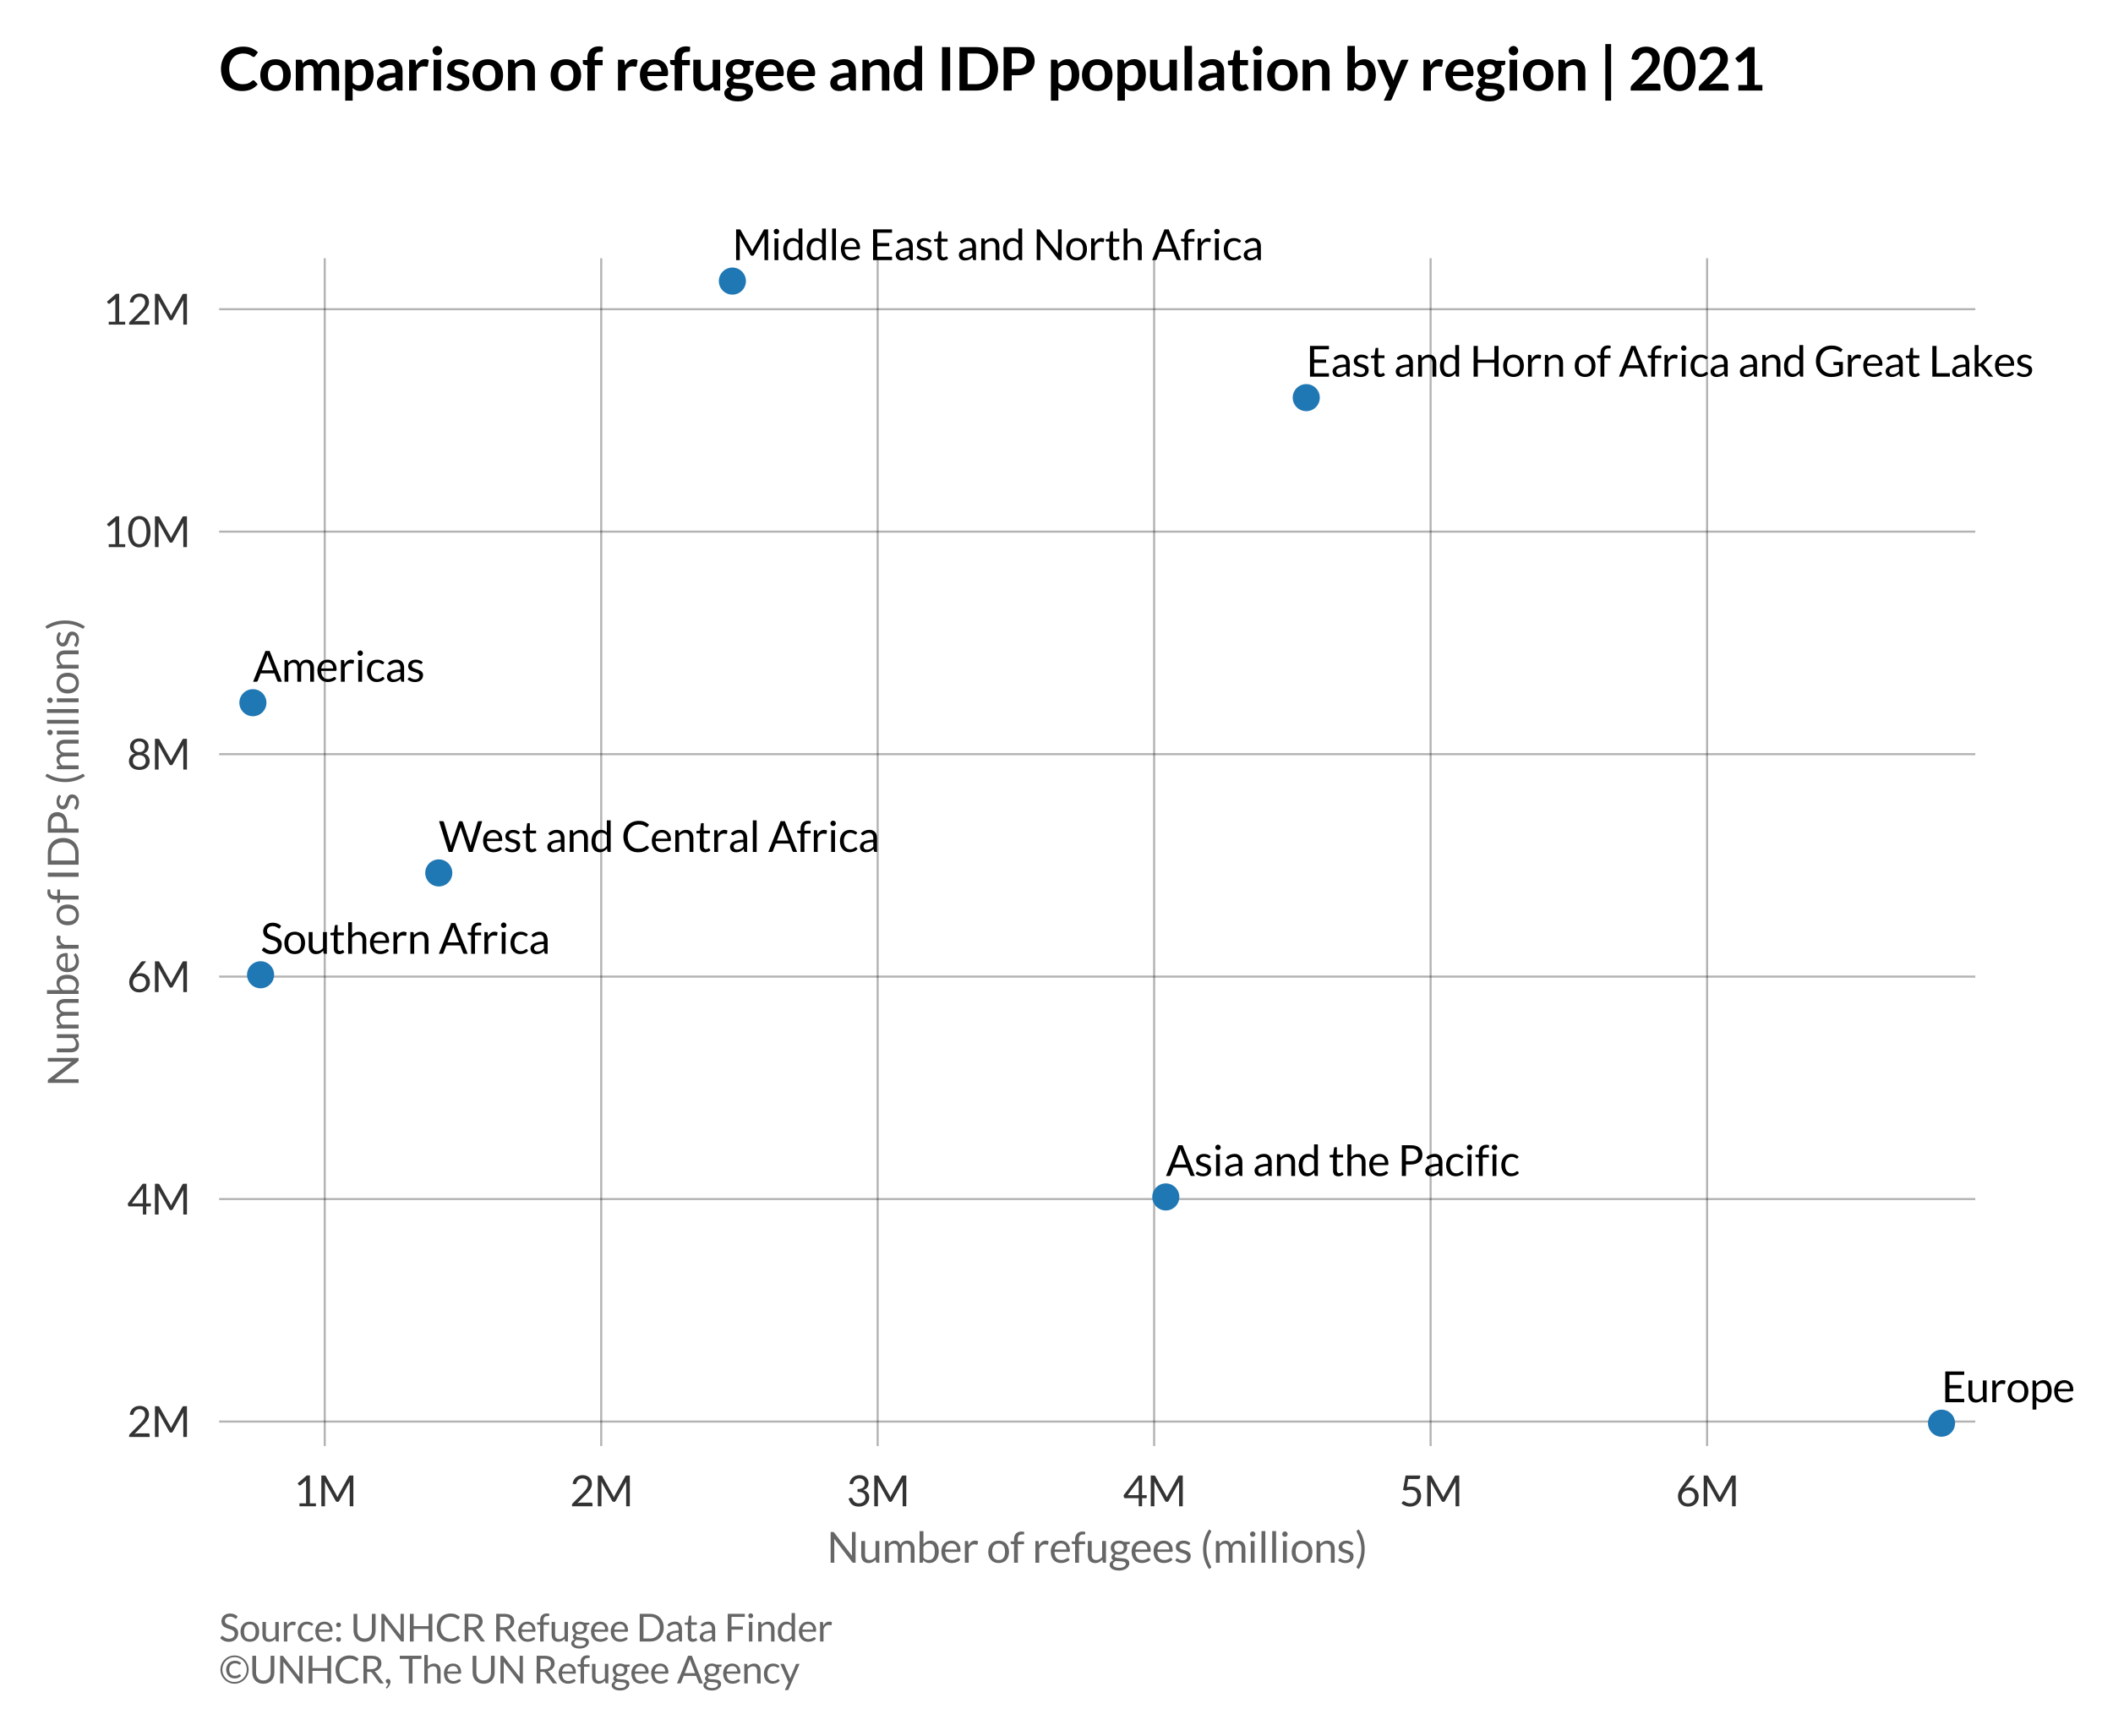 <?xml version="1.0" encoding="utf-8" standalone="no"?>
<!DOCTYPE svg PUBLIC "-//W3C//DTD SVG 1.1//EN"
  "http://www.w3.org/Graphics/SVG/1.1/DTD/svg11.dtd">
<svg xmlns:xlink="http://www.w3.org/1999/xlink" width="504pt" height="414pt" viewBox="0 0 504 414" xmlns="http://www.w3.org/2000/svg" version="1.1">
 <defs>
  <style type="text/css">*{stroke-linejoin: round; stroke-linecap: butt}</style>
 </defs>
 <g id="figure_1">
  <g id="patch_1">
   <path d="M 0 414 
L 504 414 
L 504 0 
L 0 0 
z
" style="fill: #ffffff"/>
  </g>
  <g id="axes_1">
   <g id="patch_2">
    <path d="M 52.265 344.92 
L 471.156 344.92 
L 471.156 61.6 
L 52.265 61.6 
z
" style="fill: #ffffff"/>
   </g>
   <g id="matplotlib.axis_1">
    <g id="xtick_1">
     <g id="line2d_1">
      <path d="M 77.457 344.92 
L 77.457 61.6 
" clip-path="url(#pd032c89c8c)" style="fill: none; stroke: #000000; stroke-opacity: 0.3; stroke-width: 0.5; stroke-linecap: square"/>
     </g>
     <g id="text_1">
      <!-- 1M -->
      <g style="fill: #333333" transform="translate(69.957 359.286)scale(0.1 -0.1)">
       <defs>
        <path id="Lato-Regular-31" d="M 918 435 
L 1904 435 
L 1904 3562 
Q 1904 3702 1914 3846 
L 1094 3146 
Q 1062 3120 1030 3109 
Q 998 3098 970 3098 
Q 922 3098 883 3118 
Q 845 3139 826 3168 
L 646 3414 
L 2010 4595 
L 2474 4595 
L 2474 435 
L 3376 435 
L 3376 0 
L 918 0 
L 918 435 
z
" transform="scale(0.016)"/>
        <path id="Lato-Regular-4d" d="M 2813 1658 
Q 2858 1581 2891 1496 
Q 2925 1411 2957 1325 
Q 2989 1414 3024 1496 
Q 3059 1578 3104 1661 
L 4656 4480 
Q 4698 4554 4742 4570 
Q 4787 4586 4870 4586 
L 5328 4586 
L 5328 0 
L 4784 0 
L 4784 3370 
Q 4784 3437 4787 3513 
Q 4790 3590 4797 3670 
L 3226 803 
Q 3146 659 3002 659 
L 2912 659 
Q 2768 659 2688 803 
L 1082 3680 
Q 1091 3597 1096 3517 
Q 1101 3437 1101 3370 
L 1101 0 
L 557 0 
L 557 4586 
L 1014 4586 
Q 1098 4586 1142 4570 
Q 1187 4554 1229 4480 
L 2813 1658 
L 2813 1658 
z
" transform="scale(0.016)"/>
       </defs>
       <use xlink:href="#Lato-Regular-31"/>
       <use xlink:href="#Lato-Regular-4d" x="58"/>
      </g>
     </g>
    </g>
    <g id="xtick_2">
     <g id="line2d_2">
      <path d="M 143.401 344.92 
L 143.401 61.6 
" clip-path="url(#pd032c89c8c)" style="fill: none; stroke: #000000; stroke-opacity: 0.3; stroke-width: 0.5; stroke-linecap: square"/>
     </g>
     <g id="text_2">
      <!-- 2M -->
      <g style="fill: #333333" transform="translate(135.901 359.286)scale(0.1 -0.1)">
       <defs>
        <path id="Lato-Regular-32" d="M 1923 4637 
Q 2214 4637 2467 4550 
Q 2720 4464 2904 4299 
Q 3088 4134 3193 3897 
Q 3299 3661 3299 3360 
Q 3299 3104 3222 2886 
Q 3146 2669 3014 2469 
Q 2883 2269 2712 2081 
Q 2541 1894 2349 1699 
L 1142 464 
Q 1270 499 1401 520 
Q 1533 541 1654 541 
L 3190 541 
Q 3283 541 3337 486 
Q 3392 432 3392 346 
L 3392 0 
L 333 0 
L 333 195 
Q 333 256 357 320 
Q 381 384 435 438 
L 1904 1914 
Q 2086 2099 2236 2270 
Q 2387 2442 2494 2614 
Q 2602 2787 2659 2964 
Q 2717 3142 2717 3344 
Q 2717 3546 2653 3698 
Q 2589 3850 2477 3949 
Q 2365 4048 2214 4097 
Q 2064 4147 1891 4147 
Q 1718 4147 1571 4096 
Q 1424 4045 1310 3953 
Q 1197 3862 1118 3737 
Q 1040 3613 1008 3462 
Q 982 3370 931 3328 
Q 880 3286 797 3286 
Q 781 3286 763 3288 
Q 746 3290 723 3293 
L 426 3344 
Q 470 3658 598 3899 
Q 726 4141 923 4304 
Q 1120 4467 1374 4552 
Q 1629 4637 1923 4637 
z
" transform="scale(0.016)"/>
       </defs>
       <use xlink:href="#Lato-Regular-32"/>
       <use xlink:href="#Lato-Regular-4d" x="58"/>
      </g>
     </g>
    </g>
    <g id="xtick_3">
     <g id="line2d_3">
      <path d="M 209.346 344.92 
L 209.346 61.6 
" clip-path="url(#pd032c89c8c)" style="fill: none; stroke: #000000; stroke-opacity: 0.3; stroke-width: 0.5; stroke-linecap: square"/>
     </g>
     <g id="text_3">
      <!-- 3M -->
      <g style="fill: #333333" transform="translate(201.846 359.286)scale(0.1 -0.1)">
       <defs>
        <path id="Lato-Regular-33" d="M 1984 4637 
Q 2275 4637 2521 4553 
Q 2768 4470 2945 4316 
Q 3123 4163 3222 3945 
Q 3322 3728 3322 3462 
Q 3322 3245 3266 3073 
Q 3210 2902 3106 2772 
Q 3002 2643 2854 2553 
Q 2707 2464 2525 2410 
Q 2973 2291 3198 2012 
Q 3424 1734 3424 1315 
Q 3424 998 3304 745 
Q 3184 493 2976 315 
Q 2768 138 2491 43 
Q 2214 -51 1898 -51 
Q 1533 -51 1273 40 
Q 1014 131 835 291 
Q 656 451 541 670 
Q 426 890 346 1146 
L 589 1248 
Q 656 1277 723 1277 
Q 787 1277 836 1249 
Q 886 1222 912 1165 
Q 918 1152 924 1137 
Q 931 1123 938 1107 
Q 982 1014 1046 897 
Q 1110 781 1219 678 
Q 1328 576 1489 505 
Q 1651 435 1891 435 
Q 2131 435 2312 513 
Q 2493 592 2613 717 
Q 2733 842 2793 995 
Q 2854 1149 2854 1299 
Q 2854 1485 2804 1638 
Q 2755 1792 2625 1904 
Q 2496 2016 2267 2080 
Q 2038 2144 1680 2144 
L 1680 2557 
Q 1971 2560 2177 2621 
Q 2384 2682 2515 2787 
Q 2646 2893 2705 3040 
Q 2765 3187 2765 3366 
Q 2765 3565 2702 3712 
Q 2640 3859 2531 3955 
Q 2422 4051 2273 4099 
Q 2125 4147 1952 4147 
Q 1779 4147 1632 4096 
Q 1485 4045 1371 3953 
Q 1258 3862 1181 3736 
Q 1104 3610 1066 3462 
Q 1040 3370 989 3328 
Q 938 3286 858 3286 
Q 842 3286 824 3288 
Q 806 3290 784 3293 
L 486 3344 
Q 531 3658 659 3899 
Q 787 4141 984 4304 
Q 1181 4467 1435 4552 
Q 1690 4637 1984 4637 
z
" transform="scale(0.016)"/>
       </defs>
       <use xlink:href="#Lato-Regular-33"/>
       <use xlink:href="#Lato-Regular-4d" x="58"/>
      </g>
     </g>
    </g>
    <g id="xtick_4">
     <g id="line2d_4">
      <path d="M 275.291 344.92 
L 275.291 61.6 
" clip-path="url(#pd032c89c8c)" style="fill: none; stroke: #000000; stroke-opacity: 0.3; stroke-width: 0.5; stroke-linecap: square"/>
     </g>
     <g id="text_4">
      <!-- 4M -->
      <g style="fill: #333333" transform="translate(267.791 359.286)scale(0.1 -0.1)">
       <defs>
        <path id="Lato-Regular-34" d="M 2890 1654 
L 3584 1654 
L 3584 1328 
Q 3584 1277 3553 1241 
Q 3523 1206 3459 1206 
L 2890 1206 
L 2890 0 
L 2387 0 
L 2387 1206 
L 355 1206 
Q 291 1206 244 1243 
Q 198 1280 186 1334 
L 128 1626 
L 2358 4586 
L 2890 4586 
L 2890 1654 
z
M 2387 3546 
Q 2387 3629 2392 3725 
Q 2397 3821 2413 3923 
L 746 1654 
L 2387 1654 
L 2387 3546 
z
" transform="scale(0.016)"/>
       </defs>
       <use xlink:href="#Lato-Regular-34"/>
       <use xlink:href="#Lato-Regular-4d" x="58"/>
      </g>
     </g>
    </g>
    <g id="xtick_5">
     <g id="line2d_5">
      <path d="M 341.235 344.92 
L 341.235 61.6 
" clip-path="url(#pd032c89c8c)" style="fill: none; stroke: #000000; stroke-opacity: 0.3; stroke-width: 0.5; stroke-linecap: square"/>
     </g>
     <g id="text_5">
      <!-- 5M -->
      <g style="fill: #333333" transform="translate(333.735 359.286)scale(0.1 -0.1)">
       <defs>
        <path id="Lato-Regular-35" d="M 3130 4336 
Q 3130 4214 3053 4136 
Q 2976 4058 2794 4058 
L 1354 4058 
L 1142 2854 
Q 1501 2931 1805 2931 
Q 2163 2931 2436 2825 
Q 2710 2720 2896 2534 
Q 3082 2349 3176 2096 
Q 3270 1843 3270 1546 
Q 3270 1181 3142 886 
Q 3014 592 2792 382 
Q 2570 173 2269 61 
Q 1968 -51 1619 -51 
Q 1418 -51 1232 -11 
Q 1046 29 886 96 
Q 726 163 588 249 
Q 451 336 346 432 
L 518 675 
Q 576 758 672 758 
Q 733 758 814 708 
Q 896 659 1011 598 
Q 1126 538 1281 488 
Q 1437 438 1651 438 
Q 1891 438 2083 515 
Q 2275 592 2411 734 
Q 2547 877 2620 1075 
Q 2694 1274 2694 1520 
Q 2694 1734 2632 1907 
Q 2570 2080 2443 2201 
Q 2317 2323 2128 2390 
Q 1939 2458 1686 2458 
Q 1514 2458 1328 2429 
Q 1142 2400 944 2336 
L 586 2442 
L 957 4586 
L 3130 4586 
L 3130 4336 
z
" transform="scale(0.016)"/>
       </defs>
       <use xlink:href="#Lato-Regular-35"/>
       <use xlink:href="#Lato-Regular-4d" x="58"/>
      </g>
     </g>
    </g>
    <g id="xtick_6">
     <g id="line2d_6">
      <path d="M 407.18 344.92 
L 407.18 61.6 
" clip-path="url(#pd032c89c8c)" style="fill: none; stroke: #000000; stroke-opacity: 0.3; stroke-width: 0.5; stroke-linecap: square"/>
     </g>
     <g id="text_6">
      <!-- 6M -->
      <g style="fill: #333333" transform="translate(399.68 359.286)scale(0.1 -0.1)">
       <defs>
        <path id="Lato-Regular-36" d="M 2080 2810 
Q 2355 2810 2601 2718 
Q 2848 2627 3033 2452 
Q 3219 2278 3328 2024 
Q 3437 1770 3437 1443 
Q 3437 1126 3321 854 
Q 3206 582 3000 380 
Q 2794 179 2502 64 
Q 2211 -51 1862 -51 
Q 1517 -51 1237 59 
Q 957 170 758 373 
Q 560 576 453 865 
Q 346 1155 346 1514 
Q 346 1814 480 2153 
Q 614 2493 906 2883 
L 2067 4448 
Q 2112 4506 2192 4546 
Q 2272 4586 2374 4586 
L 2880 4586 
L 1290 2573 
Q 1453 2685 1651 2747 
Q 1850 2810 2080 2810 
z
M 896 1414 
Q 896 1194 960 1011 
Q 1024 829 1147 697 
Q 1270 566 1448 494 
Q 1626 422 1853 422 
Q 2083 422 2268 496 
Q 2454 570 2587 701 
Q 2720 832 2792 1011 
Q 2864 1190 2864 1402 
Q 2864 1626 2793 1806 
Q 2723 1987 2595 2113 
Q 2467 2240 2288 2307 
Q 2109 2374 1894 2374 
Q 1664 2374 1478 2296 
Q 1293 2218 1163 2085 
Q 1034 1952 965 1777 
Q 896 1603 896 1414 
z
" transform="scale(0.016)"/>
       </defs>
       <use xlink:href="#Lato-Regular-36"/>
       <use xlink:href="#Lato-Regular-4d" x="58"/>
      </g>
     </g>
    </g>
    <g id="text_7">
     <!-- Number of refugees (millions) -->
     <g style="fill: #666666" transform="translate(197.238 372.756)scale(0.1 -0.1)">
      <defs>
       <path id="Lato-Regular-4e" d="M 877 4586 
Q 960 4586 1000 4565 
Q 1040 4544 1091 4480 
L 3747 1024 
Q 3738 1107 3734 1185 
Q 3731 1264 3731 1338 
L 3731 4586 
L 4275 4586 
L 4275 0 
L 3962 0 
Q 3888 0 3838 25 
Q 3789 51 3741 112 
L 1088 3565 
Q 1094 3485 1097 3408 
Q 1101 3331 1101 3267 
L 1101 0 
L 557 0 
L 557 4586 
L 877 4586 
L 877 4586 
z
" transform="scale(0.016)"/>
       <path id="Lato-Regular-75" d="M 960 3242 
L 960 1174 
Q 960 806 1129 604 
Q 1299 403 1642 403 
Q 1891 403 2112 521 
Q 2333 640 2518 851 
L 2518 3242 
L 3088 3242 
L 3088 0 
L 2749 0 
Q 2627 0 2595 118 
L 2550 467 
Q 2339 234 2076 91 
Q 1814 -51 1475 -51 
Q 1210 -51 1006 37 
Q 803 125 665 285 
Q 528 445 459 672 
Q 390 899 390 1174 
L 390 3242 
L 960 3242 
z
" transform="scale(0.016)"/>
       <path id="Lato-Regular-6d" d="M 467 0 
L 467 3242 
L 806 3242 
Q 928 3242 960 3123 
L 1002 2790 
Q 1181 3011 1403 3152 
Q 1626 3293 1920 3293 
Q 2250 3293 2453 3110 
Q 2656 2928 2746 2618 
Q 2813 2794 2923 2922 
Q 3034 3050 3171 3133 
Q 3309 3216 3464 3254 
Q 3619 3293 3779 3293 
Q 4035 3293 4235 3211 
Q 4435 3130 4574 2973 
Q 4714 2816 4787 2587 
Q 4861 2358 4861 2064 
L 4861 0 
L 4291 0 
L 4291 2064 
Q 4291 2445 4124 2641 
Q 3958 2838 3642 2838 
Q 3501 2838 3374 2788 
Q 3248 2739 3152 2643 
Q 3056 2547 3000 2401 
Q 2944 2256 2944 2064 
L 2944 0 
L 2374 0 
L 2374 2064 
Q 2374 2454 2217 2646 
Q 2061 2838 1760 2838 
Q 1549 2838 1368 2724 
Q 1187 2611 1037 2416 
L 1037 0 
L 467 0 
z
" transform="scale(0.016)"/>
       <path id="Lato-Regular-62" d="M 486 0 
L 486 4714 
L 1059 4714 
L 1059 2774 
Q 1261 3008 1521 3150 
Q 1782 3293 2118 3293 
Q 2400 3293 2627 3187 
Q 2854 3082 3014 2872 
Q 3174 2662 3260 2353 
Q 3347 2045 3347 1642 
Q 3347 1283 3251 974 
Q 3155 666 2974 440 
Q 2794 214 2533 84 
Q 2272 -45 1946 -45 
Q 1632 -45 1413 76 
Q 1194 198 1030 416 
L 1002 122 
Q 976 0 854 0 
L 486 0 
z
M 1933 2838 
Q 1654 2838 1444 2710 
Q 1235 2582 1059 2349 
L 1059 781 
Q 1213 570 1400 483 
Q 1587 397 1818 397 
Q 2272 397 2515 720 
Q 2758 1043 2758 1642 
Q 2758 1958 2702 2185 
Q 2646 2413 2540 2558 
Q 2435 2704 2281 2771 
Q 2128 2838 1933 2838 
z
" transform="scale(0.016)"/>
       <path id="Lato-Regular-65" d="M 1750 3293 
Q 2042 3293 2288 3195 
Q 2534 3098 2713 2914 
Q 2893 2730 2993 2459 
Q 3094 2189 3094 1843 
Q 3094 1709 3065 1664 
Q 3037 1619 2957 1619 
L 800 1619 
Q 806 1312 883 1085 
Q 960 858 1094 706 
Q 1229 554 1414 478 
Q 1600 403 1830 403 
Q 2045 403 2200 452 
Q 2355 502 2467 560 
Q 2579 618 2654 667 
Q 2730 717 2784 717 
Q 2854 717 2893 662 
L 3053 454 
Q 2947 326 2800 232 
Q 2653 138 2485 77 
Q 2317 16 2137 -14 
Q 1958 -45 1782 -45 
Q 1446 -45 1163 68 
Q 880 182 673 401 
Q 467 621 352 944 
Q 237 1267 237 1686 
Q 237 2026 341 2320 
Q 445 2614 640 2830 
Q 835 3046 1116 3169 
Q 1398 3293 1750 3293 
z
M 1763 2874 
Q 1350 2874 1113 2635 
Q 877 2397 819 1974 
L 2582 1974 
Q 2582 2173 2528 2337 
Q 2474 2502 2368 2622 
Q 2262 2742 2110 2808 
Q 1958 2874 1763 2874 
z
" transform="scale(0.016)"/>
       <path id="Lato-Regular-72" d="M 467 0 
L 467 3242 
L 794 3242 
Q 886 3242 921 3206 
Q 957 3171 970 3085 
L 1008 2579 
Q 1174 2918 1419 3108 
Q 1664 3299 1994 3299 
Q 2128 3299 2237 3268 
Q 2346 3238 2438 3184 
L 2365 2758 
Q 2342 2678 2266 2678 
Q 2221 2678 2128 2708 
Q 2035 2739 1869 2739 
Q 1571 2739 1371 2566 
Q 1171 2394 1037 2064 
L 1037 0 
L 467 0 
z
" transform="scale(0.016)"/>
       <path id="Lato-Regular-20" transform="scale(0.016)"/>
       <path id="Lato-Regular-6f" d="M 1779 3293 
Q 2134 3293 2420 3174 
Q 2707 3056 2907 2838 
Q 3107 2621 3214 2312 
Q 3322 2003 3322 1622 
Q 3322 1238 3214 931 
Q 3107 624 2907 406 
Q 2707 189 2420 72 
Q 2134 -45 1779 -45 
Q 1424 -45 1137 72 
Q 851 189 649 406 
Q 448 624 339 931 
Q 230 1238 230 1622 
Q 230 2003 339 2312 
Q 448 2621 649 2838 
Q 851 3056 1137 3174 
Q 1424 3293 1779 3293 
z
M 1779 400 
Q 2259 400 2496 721 
Q 2733 1043 2733 1619 
Q 2733 2198 2496 2521 
Q 2259 2845 1779 2845 
Q 1536 2845 1357 2761 
Q 1178 2678 1058 2521 
Q 938 2365 878 2136 
Q 819 1907 819 1619 
Q 819 1331 878 1104 
Q 938 877 1058 721 
Q 1178 566 1357 483 
Q 1536 400 1779 400 
z
" transform="scale(0.016)"/>
       <path id="Lato-Regular-66" d="M 595 0 
L 595 2755 
L 237 2797 
Q 170 2813 126 2846 
Q 83 2880 83 2944 
L 83 3178 
L 595 3178 
L 595 3491 
Q 595 3770 673 3986 
Q 752 4202 897 4350 
Q 1043 4499 1248 4576 
Q 1453 4653 1709 4653 
Q 1926 4653 2112 4589 
L 2099 4304 
Q 2096 4240 2045 4227 
Q 1994 4214 1901 4214 
L 1802 4214 
Q 1654 4214 1534 4176 
Q 1414 4138 1328 4051 
Q 1242 3965 1195 3824 
Q 1149 3683 1149 3475 
L 1149 3178 
L 2086 3178 
L 2086 2765 
L 1168 2765 
L 1168 0 
L 595 0 
z
" transform="scale(0.016)"/>
       <path id="Lato-Regular-67" d="M 1558 3296 
Q 1770 3296 1954 3249 
Q 2138 3203 2288 3114 
L 3168 3114 
L 3168 2902 
Q 3168 2797 3034 2768 
L 2666 2717 
Q 2774 2509 2774 2253 
Q 2774 2016 2683 1822 
Q 2592 1629 2430 1491 
Q 2269 1354 2046 1280 
Q 1824 1206 1558 1206 
Q 1331 1206 1130 1261 
Q 1027 1197 974 1123 
Q 922 1050 922 979 
Q 922 864 1014 805 
Q 1107 746 1260 720 
Q 1414 694 1609 688 
Q 1805 682 2008 667 
Q 2211 653 2406 617 
Q 2602 582 2755 502 
Q 2909 422 3001 281 
Q 3094 141 3094 -83 
Q 3094 -291 2990 -486 
Q 2886 -682 2691 -834 
Q 2496 -986 2214 -1077 
Q 1933 -1168 1578 -1168 
Q 1222 -1168 955 -1097 
Q 688 -1027 512 -908 
Q 336 -790 248 -635 
Q 160 -480 160 -310 
Q 160 -70 312 98 
Q 464 266 730 365 
Q 592 429 510 536 
Q 429 643 429 822 
Q 429 893 454 968 
Q 480 1043 533 1116 
Q 586 1190 662 1257 
Q 739 1325 842 1376 
Q 602 1510 466 1732 
Q 330 1955 330 2253 
Q 330 2490 421 2683 
Q 512 2877 675 3013 
Q 838 3149 1064 3222 
Q 1290 3296 1558 3296 
z
M 2570 -176 
Q 2570 -54 2502 19 
Q 2435 93 2320 133 
Q 2205 173 2054 192 
Q 1904 211 1737 219 
Q 1571 227 1398 236 
Q 1226 246 1069 272 
Q 886 186 772 61 
Q 659 -64 659 -237 
Q 659 -346 715 -440 
Q 771 -534 886 -603 
Q 1002 -672 1176 -712 
Q 1350 -752 1587 -752 
Q 1818 -752 2000 -710 
Q 2182 -669 2308 -592 
Q 2435 -515 2502 -409 
Q 2570 -304 2570 -176 
z
M 1558 1584 
Q 1731 1584 1864 1632 
Q 1997 1680 2086 1766 
Q 2176 1853 2221 1973 
Q 2266 2093 2266 2237 
Q 2266 2534 2085 2710 
Q 1904 2886 1558 2886 
Q 1216 2886 1035 2710 
Q 854 2534 854 2237 
Q 854 2093 900 1973 
Q 947 1853 1036 1766 
Q 1126 1680 1257 1632 
Q 1389 1584 1558 1584 
z
" transform="scale(0.016)"/>
       <path id="Lato-Regular-73" d="M 2323 2707 
Q 2285 2637 2205 2637 
Q 2157 2637 2096 2672 
Q 2035 2707 1947 2750 
Q 1859 2794 1737 2830 
Q 1616 2867 1450 2867 
Q 1306 2867 1190 2830 
Q 1075 2794 993 2730 
Q 912 2666 869 2581 
Q 826 2496 826 2397 
Q 826 2272 898 2189 
Q 970 2106 1088 2045 
Q 1206 1984 1356 1937 
Q 1507 1891 1665 1838 
Q 1824 1786 1974 1722 
Q 2125 1658 2243 1562 
Q 2362 1466 2434 1326 
Q 2506 1187 2506 992 
Q 2506 768 2426 577 
Q 2346 387 2189 248 
Q 2032 109 1805 29 
Q 1578 -51 1280 -51 
Q 941 -51 665 59 
Q 390 170 198 342 
L 333 560 
Q 358 602 393 624 
Q 429 646 486 646 
Q 544 646 608 601 
Q 672 557 763 502 
Q 854 448 984 403 
Q 1114 358 1309 358 
Q 1475 358 1600 401 
Q 1725 445 1808 518 
Q 1891 592 1931 688 
Q 1971 784 1971 893 
Q 1971 1027 1899 1115 
Q 1827 1203 1708 1265 
Q 1590 1328 1438 1374 
Q 1286 1421 1128 1472 
Q 970 1523 818 1588 
Q 666 1654 547 1753 
Q 429 1853 357 1998 
Q 285 2144 285 2352 
Q 285 2538 361 2709 
Q 438 2880 585 3009 
Q 733 3139 947 3216 
Q 1162 3293 1437 3293 
Q 1757 3293 2011 3192 
Q 2266 3091 2451 2915 
L 2323 2707 
z
" transform="scale(0.016)"/>
       <path id="Lato-Regular-28" d="M 925 2013 
Q 925 1328 1101 683 
Q 1277 38 1610 -547 
Q 1629 -582 1635 -608 
Q 1642 -634 1642 -659 
Q 1642 -704 1619 -733 
Q 1597 -762 1562 -784 
L 1309 -938 
Q 1069 -570 901 -208 
Q 733 154 629 518 
Q 525 883 477 1252 
Q 429 1622 429 2013 
Q 429 2400 477 2771 
Q 525 3142 629 3505 
Q 733 3869 901 4230 
Q 1069 4592 1309 4963 
L 1562 4806 
Q 1597 4784 1619 4755 
Q 1642 4726 1642 4682 
Q 1642 4634 1610 4573 
Q 1274 3990 1099 3344 
Q 925 2698 925 2013 
z
" transform="scale(0.016)"/>
       <path id="Lato-Regular-69" d="M 1101 3242 
L 1101 0 
L 531 0 
L 531 3242 
L 1101 3242 
z
M 1229 4259 
Q 1229 4176 1195 4104 
Q 1162 4032 1106 3976 
Q 1050 3920 976 3888 
Q 902 3856 819 3856 
Q 736 3856 664 3888 
Q 592 3920 536 3976 
Q 480 4032 448 4104 
Q 416 4176 416 4259 
Q 416 4342 448 4417 
Q 480 4493 536 4549 
Q 592 4605 664 4637 
Q 736 4669 819 4669 
Q 902 4669 976 4637 
Q 1050 4605 1106 4549 
Q 1162 4493 1195 4417 
Q 1229 4342 1229 4259 
z
" transform="scale(0.016)"/>
       <path id="Lato-Regular-6c" d="M 1101 4714 
L 1101 0 
L 531 0 
L 531 4714 
L 1101 4714 
z
" transform="scale(0.016)"/>
       <path id="Lato-Regular-6e" d="M 467 0 
L 467 3242 
L 806 3242 
Q 928 3242 960 3123 
L 1005 2771 
Q 1216 3005 1477 3149 
Q 1738 3293 2080 3293 
Q 2346 3293 2549 3205 
Q 2752 3117 2888 2955 
Q 3024 2794 3094 2566 
Q 3165 2339 3165 2064 
L 3165 0 
L 2595 0 
L 2595 2064 
Q 2595 2432 2427 2635 
Q 2259 2838 1914 2838 
Q 1661 2838 1441 2716 
Q 1222 2595 1037 2387 
L 1037 0 
L 467 0 
z
" transform="scale(0.016)"/>
       <path id="Lato-Regular-29" d="M 954 2013 
Q 954 2698 779 3344 
Q 605 3990 269 4573 
Q 237 4634 237 4682 
Q 237 4726 259 4755 
Q 282 4784 317 4806 
L 570 4963 
Q 810 4592 978 4230 
Q 1146 3869 1250 3505 
Q 1354 3142 1402 2771 
Q 1450 2400 1450 2013 
Q 1450 1622 1402 1252 
Q 1354 883 1250 518 
Q 1146 154 978 -208 
Q 810 -570 570 -938 
L 317 -784 
Q 282 -762 259 -733 
Q 237 -704 237 -659 
Q 237 -634 243 -608 
Q 250 -582 269 -547 
Q 602 38 778 683 
Q 954 1328 954 2013 
z
" transform="scale(0.016)"/>
      </defs>
      <use xlink:href="#Lato-Regular-4e"/>
      <use xlink:href="#Lato-Regular-75" x="75.6"/>
      <use xlink:href="#Lato-Regular-6d" x="131.2"/>
      <use xlink:href="#Lato-Regular-62" x="213.3"/>
      <use xlink:href="#Lato-Regular-65" x="269.2"/>
      <use xlink:href="#Lato-Regular-72" x="321.6"/>
      <use xlink:href="#Lato-Regular-20" x="361.9"/>
      <use xlink:href="#Lato-Regular-6f" x="381.2"/>
      <use xlink:href="#Lato-Regular-66" x="436.8"/>
      <use xlink:href="#Lato-Regular-20" x="470.5"/>
      <use xlink:href="#Lato-Regular-72" x="489.8"/>
      <use xlink:href="#Lato-Regular-65" x="530.1"/>
      <use xlink:href="#Lato-Regular-66" x="582.5"/>
      <use xlink:href="#Lato-Regular-75" x="616.2"/>
      <use xlink:href="#Lato-Regular-67" x="671.8"/>
      <use xlink:href="#Lato-Regular-65" x="722.9"/>
      <use xlink:href="#Lato-Regular-65" x="775.3"/>
      <use xlink:href="#Lato-Regular-73" x="827.7"/>
      <use xlink:href="#Lato-Regular-20" x="871.1"/>
      <use xlink:href="#Lato-Regular-28" x="890.4"/>
      <use xlink:href="#Lato-Regular-6d" x="920.4"/>
      <use xlink:href="#Lato-Regular-69" x="1002.5"/>
      <use xlink:href="#Lato-Regular-6c" x="1028.1"/>
      <use xlink:href="#Lato-Regular-6c" x="1053.7"/>
      <use xlink:href="#Lato-Regular-69" x="1079.3"/>
      <use xlink:href="#Lato-Regular-6f" x="1104.9"/>
      <use xlink:href="#Lato-Regular-6e" x="1160.5"/>
      <use xlink:href="#Lato-Regular-73" x="1216.1"/>
      <use xlink:href="#Lato-Regular-29" x="1259.5"/>
     </g>
    </g>
   </g>
   <g id="matplotlib.axis_2">
    <g id="ytick_1">
     <g id="line2d_7">
      <path d="M 52.265 339.082 
L 471.156 339.082 
" clip-path="url(#pd032c89c8c)" style="fill: none; stroke: #000000; stroke-opacity: 0.3; stroke-width: 0.5; stroke-linecap: square"/>
     </g>
     <g id="text_8">
      <!-- 2M -->
      <g style="fill: #333333" transform="translate(30.265 342.764)scale(0.1 -0.1)">
       <use xlink:href="#Lato-Regular-32"/>
       <use xlink:href="#Lato-Regular-4d" x="58"/>
      </g>
     </g>
    </g>
    <g id="ytick_2">
     <g id="line2d_8">
      <path d="M 52.265 286.015 
L 471.156 286.015 
" clip-path="url(#pd032c89c8c)" style="fill: none; stroke: #000000; stroke-opacity: 0.3; stroke-width: 0.5; stroke-linecap: square"/>
     </g>
     <g id="text_9">
      <!-- 4M -->
      <g style="fill: #333333" transform="translate(30.265 289.698)scale(0.1 -0.1)">
       <use xlink:href="#Lato-Regular-34"/>
       <use xlink:href="#Lato-Regular-4d" x="58"/>
      </g>
     </g>
    </g>
    <g id="ytick_3">
     <g id="line2d_9">
      <path d="M 52.265 232.949 
L 471.156 232.949 
" clip-path="url(#pd032c89c8c)" style="fill: none; stroke: #000000; stroke-opacity: 0.3; stroke-width: 0.5; stroke-linecap: square"/>
     </g>
     <g id="text_10">
      <!-- 6M -->
      <g style="fill: #333333" transform="translate(30.265 236.632)scale(0.1 -0.1)">
       <use xlink:href="#Lato-Regular-36"/>
       <use xlink:href="#Lato-Regular-4d" x="58"/>
      </g>
     </g>
    </g>
    <g id="ytick_4">
     <g id="line2d_10">
      <path d="M 52.265 179.883 
L 471.156 179.883 
" clip-path="url(#pd032c89c8c)" style="fill: none; stroke: #000000; stroke-opacity: 0.3; stroke-width: 0.5; stroke-linecap: square"/>
     </g>
     <g id="text_11">
      <!-- 8M -->
      <g style="fill: #333333" transform="translate(30.265 183.565)scale(0.1 -0.1)">
       <defs>
        <path id="Lato-Regular-38" d="M 1853 -51 
Q 1510 -51 1225 40 
Q 941 131 736 300 
Q 531 470 419 712 
Q 307 954 307 1254 
Q 307 1696 537 1982 
Q 768 2269 1197 2390 
Q 835 2525 651 2792 
Q 467 3059 467 3430 
Q 467 3683 566 3904 
Q 666 4125 848 4288 
Q 1030 4451 1284 4544 
Q 1539 4637 1853 4637 
Q 2163 4637 2419 4544 
Q 2675 4451 2857 4288 
Q 3040 4125 3139 3904 
Q 3238 3683 3238 3430 
Q 3238 3059 3052 2792 
Q 2867 2525 2509 2390 
Q 2938 2269 3168 1982 
Q 3398 1696 3398 1254 
Q 3398 954 3284 712 
Q 3171 470 2968 300 
Q 2765 131 2480 40 
Q 2195 -51 1853 -51 
z
M 1853 403 
Q 2077 403 2254 465 
Q 2432 528 2555 641 
Q 2678 755 2744 913 
Q 2810 1072 2810 1264 
Q 2810 1501 2731 1669 
Q 2653 1837 2520 1942 
Q 2387 2048 2214 2097 
Q 2042 2147 1853 2147 
Q 1664 2147 1491 2097 
Q 1318 2048 1185 1942 
Q 1053 1837 974 1669 
Q 896 1501 896 1264 
Q 896 1072 961 913 
Q 1027 755 1150 641 
Q 1274 528 1451 465 
Q 1629 403 1853 403 
z
M 1853 2605 
Q 2077 2605 2235 2673 
Q 2394 2742 2493 2856 
Q 2592 2970 2637 3117 
Q 2682 3264 2682 3421 
Q 2682 3581 2629 3721 
Q 2576 3862 2472 3968 
Q 2368 4074 2213 4134 
Q 2058 4195 1853 4195 
Q 1648 4195 1493 4134 
Q 1338 4074 1234 3968 
Q 1130 3862 1077 3721 
Q 1024 3581 1024 3421 
Q 1024 3264 1069 3117 
Q 1114 2970 1213 2856 
Q 1312 2742 1470 2673 
Q 1629 2605 1853 2605 
z
" transform="scale(0.016)"/>
       </defs>
       <use xlink:href="#Lato-Regular-38"/>
       <use xlink:href="#Lato-Regular-4d" x="58"/>
      </g>
     </g>
    </g>
    <g id="ytick_5">
     <g id="line2d_11">
      <path d="M 52.265 126.816 
L 471.156 126.816 
" clip-path="url(#pd032c89c8c)" style="fill: none; stroke: #000000; stroke-opacity: 0.3; stroke-width: 0.5; stroke-linecap: square"/>
     </g>
     <g id="text_12">
      <!-- 10M -->
      <g style="fill: #333333" transform="translate(24.465 130.499)scale(0.1 -0.1)">
       <defs>
        <path id="Lato-Regular-30" d="M 3520 2291 
Q 3520 1690 3390 1250 
Q 3261 810 3037 522 
Q 2813 234 2507 93 
Q 2202 -48 1853 -48 
Q 1501 -48 1198 93 
Q 896 234 672 522 
Q 448 810 320 1250 
Q 192 1690 192 2291 
Q 192 2893 320 3334 
Q 448 3776 672 4065 
Q 896 4355 1198 4496 
Q 1501 4637 1853 4637 
Q 2202 4637 2507 4496 
Q 2813 4355 3037 4065 
Q 3261 3776 3390 3334 
Q 3520 2893 3520 2291 
z
M 2928 2291 
Q 2928 2816 2840 3173 
Q 2752 3530 2603 3747 
Q 2454 3965 2259 4059 
Q 2064 4154 1853 4154 
Q 1642 4154 1446 4059 
Q 1251 3965 1104 3747 
Q 957 3530 869 3173 
Q 781 2816 781 2291 
Q 781 1766 869 1411 
Q 957 1056 1104 838 
Q 1251 621 1446 526 
Q 1642 432 1853 432 
Q 2064 432 2259 526 
Q 2454 621 2603 838 
Q 2752 1056 2840 1411 
Q 2928 1766 2928 2291 
z
" transform="scale(0.016)"/>
       </defs>
       <use xlink:href="#Lato-Regular-31"/>
       <use xlink:href="#Lato-Regular-30" x="58"/>
       <use xlink:href="#Lato-Regular-4d" x="116"/>
      </g>
     </g>
    </g>
    <g id="ytick_6">
     <g id="line2d_12">
      <path d="M 52.265 73.75 
L 471.156 73.75 
" clip-path="url(#pd032c89c8c)" style="fill: none; stroke: #000000; stroke-opacity: 0.3; stroke-width: 0.5; stroke-linecap: square"/>
     </g>
     <g id="text_13">
      <!-- 12M -->
      <g style="fill: #333333" transform="translate(24.465 77.433)scale(0.1 -0.1)">
       <use xlink:href="#Lato-Regular-31"/>
       <use xlink:href="#Lato-Regular-32" x="58"/>
       <use xlink:href="#Lato-Regular-4d" x="116"/>
      </g>
     </g>
    </g>
    <g id="text_14">
     <!-- Number of IDPs (millions) -->
     <g style="fill: #666666" transform="translate(18.749 259.192)rotate(-90)scale(0.1 -0.1)">
      <defs>
       <path id="Lato-Regular-49" d="M 1293 0 
L 672 0 
L 672 4586 
L 1293 4586 
L 1293 0 
z
" transform="scale(0.016)"/>
       <path id="Lato-Regular-44" d="M 4531 2291 
Q 4531 1776 4368 1353 
Q 4205 931 3907 630 
Q 3610 330 3194 165 
Q 2778 0 2272 0 
L 557 0 
L 557 4586 
L 2272 4586 
Q 2778 4586 3194 4421 
Q 3610 4256 3907 3953 
Q 4205 3651 4368 3228 
Q 4531 2806 4531 2291 
z
M 3894 2291 
Q 3894 2714 3779 3046 
Q 3664 3379 3453 3609 
Q 3242 3840 2941 3961 
Q 2640 4083 2272 4083 
L 1181 4083 
L 1181 502 
L 2272 502 
Q 2640 502 2941 624 
Q 3242 746 3453 974 
Q 3664 1203 3779 1536 
Q 3894 1869 3894 2291 
z
" transform="scale(0.016)"/>
       <path id="Lato-Regular-50" d="M 1238 1715 
L 1238 0 
L 621 0 
L 621 4586 
L 1974 4586 
Q 2410 4586 2731 4485 
Q 3053 4384 3264 4198 
Q 3475 4013 3579 3750 
Q 3683 3488 3683 3165 
Q 3683 2845 3571 2579 
Q 3459 2314 3243 2122 
Q 3027 1930 2707 1822 
Q 2387 1715 1974 1715 
L 1238 1715 
z
M 1238 2208 
L 1974 2208 
Q 2240 2208 2443 2278 
Q 2646 2349 2784 2475 
Q 2922 2602 2992 2778 
Q 3062 2954 3062 3165 
Q 3062 3603 2792 3849 
Q 2522 4096 1974 4096 
L 1238 4096 
L 1238 2208 
z
" transform="scale(0.016)"/>
      </defs>
      <use xlink:href="#Lato-Regular-4e"/>
      <use xlink:href="#Lato-Regular-75" x="75.6"/>
      <use xlink:href="#Lato-Regular-6d" x="131.2"/>
      <use xlink:href="#Lato-Regular-62" x="213.3"/>
      <use xlink:href="#Lato-Regular-65" x="269.2"/>
      <use xlink:href="#Lato-Regular-72" x="321.6"/>
      <use xlink:href="#Lato-Regular-20" x="361.9"/>
      <use xlink:href="#Lato-Regular-6f" x="381.2"/>
      <use xlink:href="#Lato-Regular-66" x="436.8"/>
      <use xlink:href="#Lato-Regular-20" x="470.5"/>
      <use xlink:href="#Lato-Regular-49" x="489.8"/>
      <use xlink:href="#Lato-Regular-44" x="520.5"/>
      <use xlink:href="#Lato-Regular-50" x="595.8"/>
      <use xlink:href="#Lato-Regular-73" x="656.9"/>
      <use xlink:href="#Lato-Regular-20" x="700.3"/>
      <use xlink:href="#Lato-Regular-28" x="719.6"/>
      <use xlink:href="#Lato-Regular-6d" x="749.6"/>
      <use xlink:href="#Lato-Regular-69" x="831.7"/>
      <use xlink:href="#Lato-Regular-6c" x="857.3"/>
      <use xlink:href="#Lato-Regular-6c" x="882.9"/>
      <use xlink:href="#Lato-Regular-69" x="908.5"/>
      <use xlink:href="#Lato-Regular-6f" x="934.1"/>
      <use xlink:href="#Lato-Regular-6e" x="989.7"/>
      <use xlink:href="#Lato-Regular-73" x="1045.3"/>
      <use xlink:href="#Lato-Regular-29" x="1088.7"/>
     </g>
    </g>
   </g>
   <g id="PathCollection_1">
    <defs>
     <path id="me207249cef" d="M 0 2.739 
C 0.726 2.739 1.423 2.45 1.936 1.936 
C 2.45 1.423 2.739 0.726 2.739 0 
C 2.739 -0.726 2.45 -1.423 1.936 -1.936 
C 1.423 -2.45 0.726 -2.739 0 -2.739 
C -0.726 -2.739 -1.423 -2.45 -1.936 -1.936 
C -2.45 -1.423 -2.739 -0.726 -2.739 0 
C -2.739 0.726 -2.45 1.423 -1.936 1.936 
C -1.423 2.45 -0.726 2.739 0 2.739 
z
" style="stroke: #1f77b4"/>
    </defs>
    <g clip-path="url(#pd032c89c8c)">
     <use xlink:href="#me207249cef" x="278.07" y="285.506" style="fill: #1f77b4; stroke: #1f77b4"/>
     <use xlink:href="#me207249cef" x="463.101" y="339.472" style="fill: #1f77b4; stroke: #1f77b4"/>
     <use xlink:href="#me207249cef" x="62.156" y="232.51" style="fill: #1f77b4; stroke: #1f77b4"/>
     <use xlink:href="#me207249cef" x="60.321" y="167.615" style="fill: #1f77b4; stroke: #1f77b4"/>
     <use xlink:href="#me207249cef" x="311.573" y="94.849" style="fill: #1f77b4; stroke: #1f77b4"/>
     <use xlink:href="#me207249cef" x="174.69" y="67.048" style="fill: #1f77b4; stroke: #1f77b4"/>
     <use xlink:href="#me207249cef" x="104.656" y="208.217" style="fill: #1f77b4; stroke: #1f77b4"/>
    </g>
   </g>
   <g id="text_15">
    <!-- Asia and the Pacific -->
    <g transform="translate(278.07 280.506)scale(0.1 -0.1)">
     <defs>
      <path id="Lato-Regular-41" d="M 4330 0 
L 3850 0 
Q 3766 0 3715 41 
Q 3664 83 3638 147 
L 3210 1254 
L 1152 1254 
L 723 147 
Q 701 90 646 45 
Q 592 0 512 0 
L 32 0 
L 1866 4586 
L 2496 4586 
L 4330 0 
z
M 1325 1702 
L 3037 1702 
L 2317 3568 
Q 2246 3741 2179 4000 
Q 2144 3869 2110 3758 
Q 2077 3648 2045 3565 
L 1325 1702 
z
" transform="scale(0.016)"/>
      <path id="Lato-Regular-61" d="M 2848 0 
L 2595 0 
Q 2512 0 2461 25 
Q 2410 51 2394 134 
L 2330 435 
Q 2202 320 2080 229 
Q 1958 138 1824 75 
Q 1690 13 1538 -19 
Q 1386 -51 1200 -51 
Q 1011 -51 846 1 
Q 682 54 560 160 
Q 438 266 366 427 
Q 294 589 294 810 
Q 294 1002 400 1179 
Q 506 1357 741 1494 
Q 976 1632 1357 1720 
Q 1738 1808 2288 1821 
L 2288 2074 
Q 2288 2451 2126 2644 
Q 1965 2838 1648 2838 
Q 1440 2838 1297 2785 
Q 1155 2733 1051 2667 
Q 947 2602 872 2549 
Q 797 2496 723 2496 
Q 666 2496 622 2526 
Q 579 2557 554 2602 
L 451 2784 
Q 720 3043 1030 3171 
Q 1341 3299 1718 3299 
Q 1990 3299 2201 3209 
Q 2413 3120 2557 2960 
Q 2701 2800 2774 2573 
Q 2848 2346 2848 2074 
L 2848 0 
z
M 1370 349 
Q 1520 349 1645 379 
Q 1770 410 1880 466 
Q 1990 522 2091 602 
Q 2192 682 2288 784 
L 2288 1459 
Q 1894 1446 1619 1396 
Q 1344 1347 1171 1267 
Q 998 1187 920 1078 
Q 842 970 842 835 
Q 842 707 883 614 
Q 925 522 995 462 
Q 1066 403 1162 376 
Q 1258 349 1370 349 
z
" transform="scale(0.016)"/>
      <path id="Lato-Regular-64" d="M 2749 0 
Q 2627 0 2595 118 
L 2544 512 
Q 2336 259 2069 107 
Q 1802 -45 1456 -45 
Q 1178 -45 950 62 
Q 723 170 563 378 
Q 403 586 316 896 
Q 230 1206 230 1610 
Q 230 1968 326 2277 
Q 422 2586 603 2813 
Q 784 3040 1043 3169 
Q 1302 3299 1632 3299 
Q 1930 3299 2141 3198 
Q 2352 3098 2518 2915 
L 2518 4714 
L 3088 4714 
L 3088 0 
L 2749 0 
z
M 1645 416 
Q 1923 416 2132 544 
Q 2342 672 2518 906 
L 2518 2474 
Q 2362 2685 2174 2769 
Q 1987 2854 1760 2854 
Q 1306 2854 1062 2531 
Q 819 2208 819 1610 
Q 819 1293 873 1067 
Q 928 842 1033 696 
Q 1139 550 1292 483 
Q 1446 416 1645 416 
z
" transform="scale(0.016)"/>
      <path id="Lato-Regular-74" d="M 1450 -51 
Q 1066 -51 859 163 
Q 653 378 653 781 
L 653 2765 
L 262 2765 
Q 211 2765 176 2795 
Q 141 2826 141 2890 
L 141 3117 
L 672 3184 
L 803 4186 
Q 810 4234 845 4264 
Q 880 4294 934 4294 
L 1222 4294 
L 1222 3178 
L 2150 3178 
L 2150 2765 
L 1222 2765 
L 1222 819 
Q 1222 614 1321 515 
Q 1421 416 1578 416 
Q 1667 416 1732 440 
Q 1798 464 1846 493 
Q 1894 522 1928 546 
Q 1962 570 1987 570 
Q 2032 570 2067 515 
L 2234 243 
Q 2086 106 1878 27 
Q 1670 -51 1450 -51 
z
" transform="scale(0.016)"/>
      <path id="Lato-Regular-68" d="M 467 0 
L 467 4714 
L 1037 4714 
L 1037 2806 
Q 1245 3027 1497 3160 
Q 1750 3293 2080 3293 
Q 2346 3293 2549 3205 
Q 2752 3117 2888 2955 
Q 3024 2794 3094 2566 
Q 3165 2339 3165 2064 
L 3165 0 
L 2595 0 
L 2595 2064 
Q 2595 2432 2427 2635 
Q 2259 2838 1914 2838 
Q 1661 2838 1441 2716 
Q 1222 2595 1037 2387 
L 1037 0 
L 467 0 
z
" transform="scale(0.016)"/>
      <path id="Lato-Regular-63" d="M 2678 2666 
Q 2653 2630 2627 2611 
Q 2602 2592 2554 2592 
Q 2506 2592 2450 2632 
Q 2394 2672 2307 2720 
Q 2221 2768 2097 2808 
Q 1974 2848 1795 2848 
Q 1558 2848 1376 2763 
Q 1194 2678 1070 2518 
Q 947 2358 884 2131 
Q 822 1904 822 1622 
Q 822 1328 889 1099 
Q 957 870 1078 715 
Q 1200 560 1374 478 
Q 1549 397 1766 397 
Q 1974 397 2108 446 
Q 2243 496 2332 557 
Q 2422 618 2480 667 
Q 2538 717 2595 717 
Q 2669 717 2704 662 
L 2864 454 
Q 2653 195 2336 75 
Q 2019 -45 1667 -45 
Q 1363 -45 1102 67 
Q 842 179 650 392 
Q 458 605 347 915 
Q 237 1226 237 1622 
Q 237 1984 337 2291 
Q 438 2598 632 2820 
Q 826 3043 1110 3168 
Q 1395 3293 1763 3293 
Q 2102 3293 2364 3182 
Q 2627 3072 2829 2870 
L 2678 2666 
z
" transform="scale(0.016)"/>
     </defs>
     <use xlink:href="#Lato-Regular-41"/>
     <use xlink:href="#Lato-Regular-73" x="68"/>
     <use xlink:href="#Lato-Regular-69" x="111.4"/>
     <use xlink:href="#Lato-Regular-61" x="137"/>
     <use xlink:href="#Lato-Regular-20" x="187.7"/>
     <use xlink:href="#Lato-Regular-61" x="207"/>
     <use xlink:href="#Lato-Regular-6e" x="257.7"/>
     <use xlink:href="#Lato-Regular-64" x="313.3"/>
     <use xlink:href="#Lato-Regular-20" x="369.2"/>
     <use xlink:href="#Lato-Regular-74" x="388.5"/>
     <use xlink:href="#Lato-Regular-68" x="425.8"/>
     <use xlink:href="#Lato-Regular-65" x="481.4"/>
     <use xlink:href="#Lato-Regular-20" x="533.8"/>
     <use xlink:href="#Lato-Regular-50" x="553.1"/>
     <use xlink:href="#Lato-Regular-61" x="614.2"/>
     <use xlink:href="#Lato-Regular-63" x="664.9"/>
     <use xlink:href="#Lato-Regular-69" x="711.6"/>
     <use xlink:href="#Lato-Regular-66" x="737.2"/>
     <use xlink:href="#Lato-Regular-69" x="770.9"/>
     <use xlink:href="#Lato-Regular-63" x="796.5"/>
    </g>
   </g>
   <g id="text_16">
    <!-- Europe -->
    <g transform="translate(463.101 334.472)scale(0.1 -0.1)">
     <defs>
      <path id="Lato-Regular-45" d="M 3382 4586 
L 3382 4080 
L 1181 4080 
L 1181 2557 
L 2963 2557 
L 2963 2070 
L 1181 2070 
L 1181 506 
L 3382 506 
L 3382 0 
L 557 0 
L 557 4586 
L 3382 4586 
z
" transform="scale(0.016)"/>
      <path id="Lato-Regular-70" d="M 467 -1098 
L 467 3242 
L 806 3242 
Q 928 3242 960 3123 
L 1008 2739 
Q 1216 2992 1483 3145 
Q 1750 3299 2099 3299 
Q 2378 3299 2605 3192 
Q 2832 3085 2992 2875 
Q 3152 2666 3238 2355 
Q 3325 2045 3325 1642 
Q 3325 1283 3229 974 
Q 3133 666 2953 440 
Q 2774 214 2513 84 
Q 2253 -45 1926 -45 
Q 1626 -45 1413 54 
Q 1200 154 1037 336 
L 1037 -1098 
L 467 -1098 
z
M 1910 2838 
Q 1632 2838 1422 2710 
Q 1213 2582 1037 2349 
L 1037 781 
Q 1194 570 1381 483 
Q 1568 397 1798 397 
Q 2250 397 2493 720 
Q 2736 1043 2736 1642 
Q 2736 1958 2680 2185 
Q 2624 2413 2518 2558 
Q 2413 2704 2259 2771 
Q 2106 2838 1910 2838 
z
" transform="scale(0.016)"/>
     </defs>
     <use xlink:href="#Lato-Regular-45"/>
     <use xlink:href="#Lato-Regular-75" x="58.1"/>
     <use xlink:href="#Lato-Regular-72" x="113.7"/>
     <use xlink:href="#Lato-Regular-6f" x="154"/>
     <use xlink:href="#Lato-Regular-70" x="209.6"/>
     <use xlink:href="#Lato-Regular-65" x="264.8"/>
    </g>
   </g>
   <g id="text_17">
    <!-- Southern Africa -->
    <g transform="translate(62.156 227.51)scale(0.1 -0.1)">
     <defs>
      <path id="Lato-Regular-53" d="M 2906 3869 
Q 2877 3821 2845 3797 
Q 2813 3773 2762 3773 
Q 2707 3773 2635 3827 
Q 2563 3882 2452 3947 
Q 2342 4013 2187 4067 
Q 2032 4122 1811 4122 
Q 1603 4122 1443 4066 
Q 1283 4010 1176 3914 
Q 1069 3818 1014 3688 
Q 960 3558 960 3408 
Q 960 3216 1054 3089 
Q 1149 2963 1304 2873 
Q 1459 2784 1656 2718 
Q 1853 2653 2059 2582 
Q 2266 2512 2462 2424 
Q 2659 2336 2814 2201 
Q 2970 2067 3064 1872 
Q 3158 1677 3158 1392 
Q 3158 1091 3056 827 
Q 2954 563 2757 368 
Q 2560 173 2273 61 
Q 1987 -51 1622 -51 
Q 1178 -51 811 110 
Q 445 272 186 547 
L 365 842 
Q 390 877 427 901 
Q 464 925 509 925 
Q 576 925 662 853 
Q 749 781 878 694 
Q 1008 608 1192 536 
Q 1376 464 1642 464 
Q 1862 464 2035 525 
Q 2208 586 2328 696 
Q 2448 806 2512 960 
Q 2576 1114 2576 1302 
Q 2576 1510 2481 1643 
Q 2387 1776 2233 1865 
Q 2080 1955 1883 2017 
Q 1686 2080 1480 2145 
Q 1274 2211 1077 2297 
Q 880 2384 726 2521 
Q 573 2659 478 2865 
Q 384 3072 384 3376 
Q 384 3619 478 3846 
Q 573 4074 752 4250 
Q 931 4426 1195 4531 
Q 1459 4637 1802 4637 
Q 2186 4637 2502 4515 
Q 2819 4394 3056 4163 
L 2906 3869 
z
" transform="scale(0.016)"/>
     </defs>
     <use xlink:href="#Lato-Regular-53"/>
     <use xlink:href="#Lato-Regular-6f" x="53"/>
     <use xlink:href="#Lato-Regular-75" x="108.6"/>
     <use xlink:href="#Lato-Regular-74" x="164.2"/>
     <use xlink:href="#Lato-Regular-68" x="201.5"/>
     <use xlink:href="#Lato-Regular-65" x="257.1"/>
     <use xlink:href="#Lato-Regular-72" x="309.5"/>
     <use xlink:href="#Lato-Regular-6e" x="349.8"/>
     <use xlink:href="#Lato-Regular-20" x="405.4"/>
     <use xlink:href="#Lato-Regular-41" x="424.7"/>
     <use xlink:href="#Lato-Regular-66" x="492.7"/>
     <use xlink:href="#Lato-Regular-72" x="526.4"/>
     <use xlink:href="#Lato-Regular-69" x="566.7"/>
     <use xlink:href="#Lato-Regular-63" x="592.3"/>
     <use xlink:href="#Lato-Regular-61" x="639"/>
    </g>
   </g>
   <g id="text_18">
    <!-- Americas -->
    <g transform="translate(60.321 162.615)scale(0.1 -0.1)">
     <use xlink:href="#Lato-Regular-41"/>
     <use xlink:href="#Lato-Regular-6d" x="68"/>
     <use xlink:href="#Lato-Regular-65" x="150.1"/>
     <use xlink:href="#Lato-Regular-72" x="202.5"/>
     <use xlink:href="#Lato-Regular-69" x="242.8"/>
     <use xlink:href="#Lato-Regular-63" x="268.4"/>
     <use xlink:href="#Lato-Regular-61" x="315.1"/>
     <use xlink:href="#Lato-Regular-73" x="365.8"/>
    </g>
   </g>
   <g id="text_19">
    <!-- East and Horn of Africa and Great Lakes -->
    <g transform="translate(311.573 89.849)scale(0.1 -0.1)">
     <defs>
      <path id="Lato-Regular-48" d="M 4275 0 
L 3651 0 
L 3651 2086 
L 1181 2086 
L 1181 0 
L 557 0 
L 557 4586 
L 1181 4586 
L 1181 2541 
L 3651 2541 
L 3651 4586 
L 4275 4586 
L 4275 0 
z
" transform="scale(0.016)"/>
      <path id="Lato-Regular-47" d="M 2602 451 
Q 2787 451 2942 468 
Q 3098 486 3235 521 
Q 3373 557 3494 606 
Q 3616 656 3738 720 
L 3738 1731 
L 3027 1731 
Q 2966 1731 2929 1766 
Q 2893 1802 2893 1853 
L 2893 2205 
L 4301 2205 
L 4301 445 
Q 4128 320 3941 227 
Q 3754 134 3541 72 
Q 3328 10 3085 -20 
Q 2842 -51 2557 -51 
Q 2058 -51 1642 120 
Q 1226 291 925 600 
Q 624 909 456 1341 
Q 288 1773 288 2291 
Q 288 2816 453 3248 
Q 618 3680 923 3989 
Q 1229 4298 1662 4467 
Q 2096 4637 2634 4637 
Q 2906 4637 3139 4597 
Q 3373 4557 3573 4481 
Q 3773 4406 3942 4299 
Q 4112 4192 4259 4058 
L 4083 3776 
Q 4029 3690 3942 3690 
Q 3891 3690 3830 3725 
Q 3750 3770 3651 3834 
Q 3552 3898 3409 3957 
Q 3267 4016 3073 4057 
Q 2880 4099 2614 4099 
Q 2227 4099 1913 3972 
Q 1600 3846 1379 3611 
Q 1158 3376 1040 3041 
Q 922 2707 922 2291 
Q 922 1856 1045 1515 
Q 1168 1174 1392 937 
Q 1616 701 1923 576 
Q 2230 451 2602 451 
z
" transform="scale(0.016)"/>
      <path id="Lato-Regular-4c" d="M 1178 522 
L 3162 522 
L 3162 0 
L 557 0 
L 557 4586 
L 1178 4586 
L 1178 522 
z
" transform="scale(0.016)"/>
      <path id="Lato-Regular-6b" d="M 1059 4714 
L 1059 1939 
L 1206 1939 
Q 1270 1939 1312 1956 
Q 1354 1974 1405 2029 
L 2429 3126 
Q 2477 3178 2525 3210 
Q 2573 3242 2653 3242 
L 3171 3242 
L 1978 1971 
Q 1933 1917 1889 1875 
Q 1846 1834 1792 1802 
Q 1850 1763 1896 1713 
Q 1942 1664 1984 1600 
L 3251 0 
L 2739 0 
Q 2669 0 2619 27 
Q 2570 54 2525 112 
L 1459 1440 
Q 1411 1507 1363 1528 
Q 1315 1549 1219 1549 
L 1059 1549 
L 1059 0 
L 486 0 
L 486 4714 
L 1059 4714 
z
" transform="scale(0.016)"/>
     </defs>
     <use xlink:href="#Lato-Regular-45"/>
     <use xlink:href="#Lato-Regular-61" x="58.1"/>
     <use xlink:href="#Lato-Regular-73" x="108.8"/>
     <use xlink:href="#Lato-Regular-74" x="152.2"/>
     <use xlink:href="#Lato-Regular-20" x="189.5"/>
     <use xlink:href="#Lato-Regular-61" x="208.8"/>
     <use xlink:href="#Lato-Regular-6e" x="259.5"/>
     <use xlink:href="#Lato-Regular-64" x="315.1"/>
     <use xlink:href="#Lato-Regular-20" x="371"/>
     <use xlink:href="#Lato-Regular-48" x="390.3"/>
     <use xlink:href="#Lato-Regular-6f" x="465.9"/>
     <use xlink:href="#Lato-Regular-72" x="521.5"/>
     <use xlink:href="#Lato-Regular-6e" x="561.8"/>
     <use xlink:href="#Lato-Regular-20" x="617.4"/>
     <use xlink:href="#Lato-Regular-6f" x="636.7"/>
     <use xlink:href="#Lato-Regular-66" x="692.3"/>
     <use xlink:href="#Lato-Regular-20" x="726"/>
     <use xlink:href="#Lato-Regular-41" x="745.3"/>
     <use xlink:href="#Lato-Regular-66" x="813.3"/>
     <use xlink:href="#Lato-Regular-72" x="847"/>
     <use xlink:href="#Lato-Regular-69" x="887.3"/>
     <use xlink:href="#Lato-Regular-63" x="912.9"/>
     <use xlink:href="#Lato-Regular-61" x="959.6"/>
     <use xlink:href="#Lato-Regular-20" x="1010.3"/>
     <use xlink:href="#Lato-Regular-61" x="1029.6"/>
     <use xlink:href="#Lato-Regular-6e" x="1080.3"/>
     <use xlink:href="#Lato-Regular-64" x="1135.9"/>
     <use xlink:href="#Lato-Regular-20" x="1191.8"/>
     <use xlink:href="#Lato-Regular-47" x="1211.1"/>
     <use xlink:href="#Lato-Regular-72" x="1284.5"/>
     <use xlink:href="#Lato-Regular-65" x="1324.8"/>
     <use xlink:href="#Lato-Regular-61" x="1377.2"/>
     <use xlink:href="#Lato-Regular-74" x="1427.9"/>
     <use xlink:href="#Lato-Regular-20" x="1465.2"/>
     <use xlink:href="#Lato-Regular-4c" x="1484.5"/>
     <use xlink:href="#Lato-Regular-61" x="1535.9"/>
     <use xlink:href="#Lato-Regular-6b" x="1586.6"/>
     <use xlink:href="#Lato-Regular-65" x="1639"/>
     <use xlink:href="#Lato-Regular-73" x="1691.4"/>
    </g>
   </g>
   <g id="text_20">
    <!-- Middle East and North Africa -->
    <g transform="translate(174.69 62.048)scale(0.1 -0.1)">
     <use xlink:href="#Lato-Regular-4d"/>
     <use xlink:href="#Lato-Regular-69" x="92"/>
     <use xlink:href="#Lato-Regular-64" x="117.6"/>
     <use xlink:href="#Lato-Regular-64" x="173.5"/>
     <use xlink:href="#Lato-Regular-6c" x="229.4"/>
     <use xlink:href="#Lato-Regular-65" x="255"/>
     <use xlink:href="#Lato-Regular-20" x="307.4"/>
     <use xlink:href="#Lato-Regular-45" x="326.7"/>
     <use xlink:href="#Lato-Regular-61" x="384.8"/>
     <use xlink:href="#Lato-Regular-73" x="435.5"/>
     <use xlink:href="#Lato-Regular-74" x="478.9"/>
     <use xlink:href="#Lato-Regular-20" x="516.2"/>
     <use xlink:href="#Lato-Regular-61" x="535.5"/>
     <use xlink:href="#Lato-Regular-6e" x="586.2"/>
     <use xlink:href="#Lato-Regular-64" x="641.8"/>
     <use xlink:href="#Lato-Regular-20" x="697.7"/>
     <use xlink:href="#Lato-Regular-4e" x="717"/>
     <use xlink:href="#Lato-Regular-6f" x="792.6"/>
     <use xlink:href="#Lato-Regular-72" x="848.2"/>
     <use xlink:href="#Lato-Regular-74" x="888.5"/>
     <use xlink:href="#Lato-Regular-68" x="925.8"/>
     <use xlink:href="#Lato-Regular-20" x="981.4"/>
     <use xlink:href="#Lato-Regular-41" x="1000.7"/>
     <use xlink:href="#Lato-Regular-66" x="1068.7"/>
     <use xlink:href="#Lato-Regular-72" x="1102.4"/>
     <use xlink:href="#Lato-Regular-69" x="1142.7"/>
     <use xlink:href="#Lato-Regular-63" x="1168.3"/>
     <use xlink:href="#Lato-Regular-61" x="1215"/>
    </g>
   </g>
   <g id="text_21">
    <!-- West and Central Africa -->
    <g transform="translate(104.656 203.217)scale(0.1 -0.1)">
     <defs>
      <path id="Lato-Regular-57" d="M 45 4586 
L 560 4586 
Q 643 4586 697 4544 
Q 752 4502 771 4438 
L 1718 1251 
Q 1744 1165 1765 1065 
Q 1786 966 1805 858 
Q 1827 966 1849 1067 
Q 1872 1168 1901 1251 
L 2979 4438 
Q 2998 4493 3054 4539 
Q 3110 4586 3190 4586 
L 3370 4586 
Q 3453 4586 3505 4544 
Q 3558 4502 3581 4438 
L 4653 1251 
Q 4710 1085 4755 870 
Q 4774 976 4790 1072 
Q 4806 1168 4832 1251 
L 5782 4438 
Q 5798 4496 5854 4541 
Q 5910 4586 5990 4586 
L 6474 4586 
L 5043 0 
L 4486 0 
L 3325 3498 
Q 3290 3597 3261 3728 
Q 3245 3664 3230 3605 
Q 3216 3546 3200 3498 
L 2032 0 
L 1475 0 
L 45 4586 
z
" transform="scale(0.016)"/>
      <path id="Lato-Regular-43" d="M 3789 947 
Q 3840 947 3882 906 
L 4125 640 
Q 3843 314 3441 131 
Q 3040 -51 2474 -51 
Q 1978 -51 1574 120 
Q 1171 291 886 600 
Q 602 909 445 1341 
Q 288 1773 288 2291 
Q 288 2810 456 3242 
Q 624 3674 928 3984 
Q 1232 4294 1656 4465 
Q 2080 4637 2592 4637 
Q 3098 4637 3464 4480 
Q 3830 4323 4115 4054 
L 3914 3770 
Q 3891 3738 3862 3717 
Q 3834 3696 3779 3696 
Q 3738 3696 3691 3726 
Q 3645 3757 3581 3801 
Q 3517 3846 3430 3897 
Q 3344 3949 3225 3993 
Q 3107 4038 2950 4068 
Q 2794 4099 2589 4099 
Q 2221 4099 1915 3972 
Q 1610 3846 1389 3612 
Q 1168 3379 1045 3043 
Q 922 2707 922 2291 
Q 922 1862 1045 1526 
Q 1168 1190 1381 958 
Q 1594 726 1885 604 
Q 2176 483 2512 483 
Q 2717 483 2880 507 
Q 3043 531 3182 582 
Q 3322 634 3442 712 
Q 3562 790 3683 899 
Q 3738 947 3789 947 
z
" transform="scale(0.016)"/>
     </defs>
     <use xlink:href="#Lato-Regular-57"/>
     <use xlink:href="#Lato-Regular-65" x="101.9"/>
     <use xlink:href="#Lato-Regular-73" x="154.3"/>
     <use xlink:href="#Lato-Regular-74" x="197.7"/>
     <use xlink:href="#Lato-Regular-20" x="235"/>
     <use xlink:href="#Lato-Regular-61" x="254.3"/>
     <use xlink:href="#Lato-Regular-6e" x="305"/>
     <use xlink:href="#Lato-Regular-64" x="360.6"/>
     <use xlink:href="#Lato-Regular-20" x="416.5"/>
     <use xlink:href="#Lato-Regular-43" x="435.8"/>
     <use xlink:href="#Lato-Regular-65" x="504.3"/>
     <use xlink:href="#Lato-Regular-6e" x="556.7"/>
     <use xlink:href="#Lato-Regular-74" x="612.3"/>
     <use xlink:href="#Lato-Regular-72" x="649.6"/>
     <use xlink:href="#Lato-Regular-61" x="689.9"/>
     <use xlink:href="#Lato-Regular-6c" x="740.6"/>
     <use xlink:href="#Lato-Regular-20" x="766.2"/>
     <use xlink:href="#Lato-Regular-41" x="785.5"/>
     <use xlink:href="#Lato-Regular-66" x="853.5"/>
     <use xlink:href="#Lato-Regular-72" x="887.2"/>
     <use xlink:href="#Lato-Regular-69" x="927.5"/>
     <use xlink:href="#Lato-Regular-63" x="953.1"/>
     <use xlink:href="#Lato-Regular-61" x="999.8"/>
    </g>
   </g>
   <g id="text_22">
    <!-- Source: UNHCR Refugee Data Finder -->
    <g style="fill: #666666" transform="translate(52.265 391.549)scale(0.09 -0.09)">
     <defs>
      <path id="Lato-Regular-3a" d="M 410 352 
Q 410 435 440 508 
Q 470 582 523 636 
Q 576 691 649 723 
Q 723 755 806 755 
Q 890 755 963 723 
Q 1037 691 1091 636 
Q 1146 582 1176 508 
Q 1206 435 1206 352 
Q 1206 266 1176 194 
Q 1146 122 1091 67 
Q 1037 13 963 -17 
Q 890 -48 806 -48 
Q 723 -48 649 -17 
Q 576 13 523 67 
Q 470 122 440 194 
Q 410 266 410 352 
z
M 410 2752 
Q 410 2835 440 2908 
Q 470 2982 523 3036 
Q 576 3091 649 3123 
Q 723 3155 806 3155 
Q 890 3155 963 3123 
Q 1037 3091 1091 3036 
Q 1146 2982 1176 2908 
Q 1206 2835 1206 2752 
Q 1206 2666 1176 2594 
Q 1146 2522 1091 2467 
Q 1037 2413 963 2382 
Q 890 2352 806 2352 
Q 723 2352 649 2382 
Q 576 2413 523 2467 
Q 470 2522 440 2594 
Q 410 2666 410 2752 
z
" transform="scale(0.016)"/>
      <path id="Lato-Regular-55" d="M 2339 493 
Q 2624 493 2848 589 
Q 3072 685 3227 857 
Q 3382 1030 3464 1270 
Q 3546 1510 3546 1798 
L 3546 4586 
L 4163 4586 
L 4163 1798 
Q 4163 1402 4036 1062 
Q 3910 723 3675 475 
Q 3440 227 3101 86 
Q 2762 -54 2339 -54 
Q 1917 -54 1577 86 
Q 1238 227 1001 475 
Q 765 723 638 1062 
Q 512 1402 512 1798 
L 512 4586 
L 1130 4586 
L 1130 1802 
Q 1130 1514 1211 1274 
Q 1293 1034 1448 861 
Q 1603 688 1828 590 
Q 2054 493 2339 493 
z
" transform="scale(0.016)"/>
      <path id="Lato-Regular-52" d="M 1238 1914 
L 1238 0 
L 621 0 
L 621 4586 
L 1917 4586 
Q 2352 4586 2669 4498 
Q 2986 4410 3192 4243 
Q 3398 4077 3497 3841 
Q 3597 3606 3597 3315 
Q 3597 3072 3520 2861 
Q 3443 2650 3297 2482 
Q 3152 2314 2942 2195 
Q 2733 2077 2467 2016 
Q 2582 1949 2672 1821 
L 4010 0 
L 3459 0 
Q 3290 0 3210 131 
L 2019 1770 
Q 1965 1846 1901 1880 
Q 1837 1914 1709 1914 
L 1238 1914 
z
M 1238 2365 
L 1888 2365 
Q 2160 2365 2366 2430 
Q 2573 2496 2712 2616 
Q 2851 2736 2921 2902 
Q 2992 3069 2992 3270 
Q 2992 3680 2721 3888 
Q 2451 4096 1917 4096 
L 1238 4096 
L 1238 2365 
z
" transform="scale(0.016)"/>
      <path id="Lato-Regular-46" d="M 3382 4586 
L 3382 4080 
L 1181 4080 
L 1181 2477 
L 3062 2477 
L 3062 1971 
L 1181 1971 
L 1181 0 
L 557 0 
L 557 4586 
L 3382 4586 
z
" transform="scale(0.016)"/>
     </defs>
     <use xlink:href="#Lato-Regular-53"/>
     <use xlink:href="#Lato-Regular-6f" x="53"/>
     <use xlink:href="#Lato-Regular-75" x="108.6"/>
     <use xlink:href="#Lato-Regular-72" x="164.2"/>
     <use xlink:href="#Lato-Regular-63" x="204.5"/>
     <use xlink:href="#Lato-Regular-65" x="251.2"/>
     <use xlink:href="#Lato-Regular-3a" x="303.6"/>
     <use xlink:href="#Lato-Regular-20" x="328.8"/>
     <use xlink:href="#Lato-Regular-55" x="348.1"/>
     <use xlink:href="#Lato-Regular-4e" x="421.1"/>
     <use xlink:href="#Lato-Regular-48" x="496.7"/>
     <use xlink:href="#Lato-Regular-43" x="572.3"/>
     <use xlink:href="#Lato-Regular-52" x="640.8"/>
     <use xlink:href="#Lato-Regular-20" x="705.2"/>
     <use xlink:href="#Lato-Regular-52" x="724.5"/>
     <use xlink:href="#Lato-Regular-65" x="788.9"/>
     <use xlink:href="#Lato-Regular-66" x="841.3"/>
     <use xlink:href="#Lato-Regular-75" x="875"/>
     <use xlink:href="#Lato-Regular-67" x="930.6"/>
     <use xlink:href="#Lato-Regular-65" x="981.7"/>
     <use xlink:href="#Lato-Regular-65" x="1034.1"/>
     <use xlink:href="#Lato-Regular-20" x="1086.5"/>
     <use xlink:href="#Lato-Regular-44" x="1105.8"/>
     <use xlink:href="#Lato-Regular-61" x="1181.1"/>
     <use xlink:href="#Lato-Regular-74" x="1231.8"/>
     <use xlink:href="#Lato-Regular-61" x="1269.1"/>
     <use xlink:href="#Lato-Regular-20" x="1319.8"/>
     <use xlink:href="#Lato-Regular-46" x="1339.1"/>
     <use xlink:href="#Lato-Regular-69" x="1395.7"/>
     <use xlink:href="#Lato-Regular-6e" x="1421.3"/>
     <use xlink:href="#Lato-Regular-64" x="1476.9"/>
     <use xlink:href="#Lato-Regular-65" x="1532.8"/>
     <use xlink:href="#Lato-Regular-72" x="1585.2"/>
    </g>
   </g>
   <g id="text_23">
    <!-- ©UNHCR, The UN Refugee Agency -->
    <g style="fill: #666666" transform="translate(52.265 401.549)scale(0.09 -0.09)">
     <defs>
      <path id="Lato-Regular-a9" d="M 3296 1482 
Q 3322 1498 3339 1509 
Q 3357 1520 3376 1520 
Q 3411 1520 3424 1510 
Q 3437 1501 3456 1482 
L 3651 1277 
Q 3469 1066 3203 949 
Q 2938 832 2566 832 
Q 2253 832 1995 941 
Q 1738 1050 1554 1245 
Q 1370 1440 1269 1709 
Q 1168 1978 1168 2298 
Q 1168 2621 1278 2891 
Q 1389 3162 1584 3355 
Q 1779 3549 2046 3656 
Q 2314 3763 2627 3763 
Q 2973 3763 3216 3654 
Q 3459 3546 3642 3370 
L 3494 3162 
Q 3478 3142 3452 3123 
Q 3427 3104 3389 3104 
Q 3344 3104 3294 3139 
Q 3245 3174 3165 3217 
Q 3085 3261 2963 3297 
Q 2842 3334 2653 3334 
Q 2429 3334 2248 3262 
Q 2067 3190 1940 3056 
Q 1814 2922 1745 2730 
Q 1677 2538 1677 2298 
Q 1677 2051 1745 1857 
Q 1814 1664 1936 1533 
Q 2058 1402 2227 1333 
Q 2397 1264 2595 1264 
Q 2749 1264 2854 1283 
Q 2960 1302 3037 1334 
Q 3114 1366 3173 1404 
Q 3232 1443 3296 1482 
z
M 218 2291 
Q 218 2614 301 2913 
Q 384 3213 536 3473 
Q 688 3734 902 3947 
Q 1117 4160 1376 4313 
Q 1635 4467 1932 4550 
Q 2230 4634 2554 4634 
Q 2877 4634 3176 4550 
Q 3475 4467 3734 4313 
Q 3994 4160 4208 3947 
Q 4422 3734 4574 3473 
Q 4726 3213 4809 2913 
Q 4893 2614 4893 2291 
Q 4893 1971 4809 1672 
Q 4726 1373 4574 1113 
Q 4422 854 4208 641 
Q 3994 429 3734 275 
Q 3475 122 3176 38 
Q 2877 -45 2554 -45 
Q 2230 -45 1932 38 
Q 1635 122 1376 275 
Q 1117 429 902 641 
Q 688 854 536 1113 
Q 384 1373 301 1670 
Q 218 1968 218 2291 
z
M 538 2291 
Q 538 2006 608 1744 
Q 678 1482 809 1253 
Q 941 1024 1123 838 
Q 1306 653 1530 520 
Q 1754 387 2013 315 
Q 2272 243 2554 243 
Q 2976 243 3345 403 
Q 3715 563 3988 840 
Q 4262 1117 4420 1489 
Q 4579 1862 4579 2291 
Q 4579 2576 4507 2841 
Q 4435 3107 4304 3336 
Q 4173 3565 3989 3753 
Q 3805 3942 3581 4075 
Q 3357 4208 3096 4281 
Q 2835 4355 2554 4355 
Q 2131 4355 1763 4193 
Q 1395 4032 1123 3752 
Q 851 3472 694 3096 
Q 538 2720 538 2291 
z
" transform="scale(0.016)"/>
      <path id="Lato-Regular-2c" d="M 301 394 
Q 301 467 328 532 
Q 355 598 404 648 
Q 454 698 524 726 
Q 595 755 678 755 
Q 774 755 849 720 
Q 925 685 974 622 
Q 1024 560 1049 478 
Q 1075 397 1075 301 
Q 1075 157 1033 1 
Q 992 -154 915 -306 
Q 838 -458 724 -602 
Q 611 -746 467 -867 
L 371 -774 
Q 330 -736 330 -685 
Q 330 -643 374 -598 
Q 406 -563 456 -504 
Q 506 -445 557 -368 
Q 608 -291 651 -198 
Q 694 -106 714 0 
L 672 0 
Q 589 0 521 29 
Q 454 58 404 110 
Q 355 163 328 235 
Q 301 307 301 394 
z
" transform="scale(0.016)"/>
      <path id="Lato-Regular-54" d="M 3680 4586 
L 3680 4064 
L 2198 4064 
L 2198 0 
L 1578 0 
L 1578 4064 
L 90 4064 
L 90 4586 
L 3680 4586 
z
" transform="scale(0.016)"/>
      <path id="Lato-Regular-79" d="M 1418 -957 
Q 1389 -1021 1345 -1059 
Q 1302 -1098 1213 -1098 
L 790 -1098 
L 1382 189 
L 45 3242 
L 538 3242 
Q 611 3242 652 3205 
Q 694 3168 714 3123 
L 1581 1082 
Q 1610 1011 1630 940 
Q 1651 870 1667 797 
Q 1690 870 1712 940 
Q 1734 1011 1763 1085 
L 2605 3123 
Q 2624 3174 2670 3208 
Q 2717 3242 2771 3242 
L 3226 3242 
L 1418 -957 
z
" transform="scale(0.016)"/>
     </defs>
     <use xlink:href="#Lato-Regular-a9"/>
     <use xlink:href="#Lato-Regular-55" x="79.8"/>
     <use xlink:href="#Lato-Regular-4e" x="152.8"/>
     <use xlink:href="#Lato-Regular-48" x="228.4"/>
     <use xlink:href="#Lato-Regular-43" x="304"/>
     <use xlink:href="#Lato-Regular-52" x="372.5"/>
     <use xlink:href="#Lato-Regular-2c" x="436.9"/>
     <use xlink:href="#Lato-Regular-20" x="458.1"/>
     <use xlink:href="#Lato-Regular-54" x="477.4"/>
     <use xlink:href="#Lato-Regular-68" x="536.4"/>
     <use xlink:href="#Lato-Regular-65" x="592"/>
     <use xlink:href="#Lato-Regular-20" x="644.4"/>
     <use xlink:href="#Lato-Regular-55" x="663.7"/>
     <use xlink:href="#Lato-Regular-4e" x="736.7"/>
     <use xlink:href="#Lato-Regular-20" x="812.3"/>
     <use xlink:href="#Lato-Regular-52" x="831.6"/>
     <use xlink:href="#Lato-Regular-65" x="896"/>
     <use xlink:href="#Lato-Regular-66" x="948.4"/>
     <use xlink:href="#Lato-Regular-75" x="982.1"/>
     <use xlink:href="#Lato-Regular-67" x="1037.7"/>
     <use xlink:href="#Lato-Regular-65" x="1088.8"/>
     <use xlink:href="#Lato-Regular-65" x="1141.2"/>
     <use xlink:href="#Lato-Regular-20" x="1193.6"/>
     <use xlink:href="#Lato-Regular-41" x="1212.9"/>
     <use xlink:href="#Lato-Regular-67" x="1280.9"/>
     <use xlink:href="#Lato-Regular-65" x="1332"/>
     <use xlink:href="#Lato-Regular-6e" x="1384.4"/>
     <use xlink:href="#Lato-Regular-63" x="1440"/>
     <use xlink:href="#Lato-Regular-79" x="1486.7"/>
    </g>
   </g>
   <g id="text_24">
    <!-- Comparison of refugee and IDP population by region | 2021 -->
    <g transform="translate(52.265 21.6)scale(0.14 -0.14)">
     <defs>
      <path id="Lato-Bold-43" d="M 3648 1091 
Q 3718 1091 3770 1037 
L 4109 669 
Q 3827 320 3416 134 
Q 3005 -51 2429 -51 
Q 1914 -51 1502 125 
Q 1091 301 800 614 
Q 509 928 353 1363 
Q 198 1798 198 2314 
Q 198 2835 371 3268 
Q 544 3702 857 4016 
Q 1171 4330 1608 4504 
Q 2045 4678 2573 4678 
Q 3088 4678 3473 4513 
Q 3859 4349 4134 4077 
L 3846 3677 
Q 3821 3638 3781 3609 
Q 3741 3581 3670 3581 
Q 3597 3581 3520 3638 
Q 3443 3696 3324 3763 
Q 3206 3830 3025 3888 
Q 2845 3946 2566 3946 
Q 2240 3946 1966 3832 
Q 1693 3718 1496 3507 
Q 1299 3296 1188 2993 
Q 1078 2691 1078 2314 
Q 1078 1923 1188 1619 
Q 1299 1315 1488 1107 
Q 1677 899 1933 788 
Q 2189 678 2483 678 
Q 2659 678 2801 697 
Q 2944 717 3064 758 
Q 3184 800 3291 865 
Q 3398 931 3504 1027 
Q 3536 1056 3571 1073 
Q 3606 1091 3648 1091 
z
" transform="scale(0.016)"/>
      <path id="Lato-Bold-6f" d="M 1824 3334 
Q 2192 3334 2491 3216 
Q 2790 3098 3001 2880 
Q 3213 2662 3328 2348 
Q 3443 2035 3443 1648 
Q 3443 1258 3328 944 
Q 3213 630 3001 409 
Q 2790 189 2491 70 
Q 2192 -48 1824 -48 
Q 1456 -48 1155 70 
Q 854 189 641 409 
Q 429 630 312 944 
Q 195 1258 195 1648 
Q 195 2035 312 2348 
Q 429 2662 641 2880 
Q 854 3098 1155 3216 
Q 1456 3334 1824 3334 
z
M 1824 560 
Q 2234 560 2430 835 
Q 2627 1110 2627 1642 
Q 2627 2173 2430 2451 
Q 2234 2730 1824 2730 
Q 1408 2730 1209 2450 
Q 1011 2170 1011 1642 
Q 1011 1114 1209 837 
Q 1408 560 1824 560 
z
" transform="scale(0.016)"/>
      <path id="Lato-Bold-6d" d="M 422 0 
L 422 3283 
L 906 3283 
Q 1059 3283 1107 3139 
L 1158 2896 
Q 1245 2992 1339 3072 
Q 1434 3152 1541 3209 
Q 1648 3267 1771 3300 
Q 1894 3334 2042 3334 
Q 2352 3334 2552 3166 
Q 2752 2998 2851 2720 
Q 2928 2883 3043 3000 
Q 3158 3117 3296 3190 
Q 3434 3264 3589 3299 
Q 3744 3334 3901 3334 
Q 4173 3334 4384 3251 
Q 4595 3168 4739 3008 
Q 4883 2848 4958 2617 
Q 5034 2387 5034 2090 
L 5034 0 
L 4243 0 
L 4243 2090 
Q 4243 2403 4105 2561 
Q 3968 2720 3702 2720 
Q 3581 2720 3477 2678 
Q 3373 2637 3294 2558 
Q 3216 2480 3171 2361 
Q 3126 2243 3126 2090 
L 3126 0 
L 2333 0 
L 2333 2090 
Q 2333 2419 2200 2569 
Q 2067 2720 1808 2720 
Q 1638 2720 1489 2635 
Q 1341 2550 1213 2403 
L 1213 0 
L 422 0 
z
" transform="scale(0.016)"/>
      <path id="Lato-Bold-70" d="M 422 -1072 
L 422 3283 
L 906 3283 
Q 982 3283 1036 3248 
Q 1091 3213 1107 3139 
L 1171 2835 
Q 1370 3062 1627 3203 
Q 1885 3344 2230 3344 
Q 2499 3344 2721 3232 
Q 2944 3120 3105 2907 
Q 3267 2694 3355 2382 
Q 3443 2070 3443 1667 
Q 3443 1299 3344 985 
Q 3245 672 3061 441 
Q 2877 211 2616 81 
Q 2355 -48 2032 -48 
Q 1754 -48 1560 37 
Q 1366 122 1213 272 
L 1213 -1072 
L 422 -1072 
z
M 1958 2720 
Q 1712 2720 1537 2616 
Q 1363 2512 1213 2323 
L 1213 851 
Q 1347 685 1505 619 
Q 1664 554 1846 554 
Q 2026 554 2171 621 
Q 2317 688 2417 825 
Q 2518 963 2572 1172 
Q 2627 1382 2627 1667 
Q 2627 1955 2580 2155 
Q 2534 2355 2448 2480 
Q 2362 2605 2238 2662 
Q 2115 2720 1958 2720 
z
" transform="scale(0.016)"/>
      <path id="Lato-Bold-61" d="M 2995 0 
L 2640 0 
Q 2528 0 2464 33 
Q 2400 67 2368 170 
L 2298 403 
Q 2173 291 2053 206 
Q 1933 122 1805 64 
Q 1677 6 1533 -22 
Q 1389 -51 1213 -51 
Q 1005 -51 829 5 
Q 653 61 526 173 
Q 400 285 329 451 
Q 259 618 259 838 
Q 259 1024 356 1205 
Q 454 1386 681 1531 
Q 909 1677 1286 1773 
Q 1664 1869 2224 1882 
L 2224 2074 
Q 2224 2403 2085 2561 
Q 1946 2720 1680 2720 
Q 1488 2720 1360 2675 
Q 1232 2630 1137 2574 
Q 1043 2518 963 2473 
Q 883 2429 787 2429 
Q 707 2429 649 2470 
Q 592 2512 557 2573 
L 413 2826 
Q 979 3344 1779 3344 
Q 2067 3344 2292 3249 
Q 2518 3155 2675 2987 
Q 2832 2819 2913 2585 
Q 2995 2352 2995 2074 
L 2995 0 
z
M 1459 493 
Q 1581 493 1683 515 
Q 1786 538 1877 582 
Q 1968 627 2053 692 
Q 2138 758 2224 848 
L 2224 1402 
Q 1878 1386 1646 1342 
Q 1414 1299 1273 1232 
Q 1133 1165 1073 1075 
Q 1014 986 1014 880 
Q 1014 672 1137 582 
Q 1261 493 1459 493 
z
" transform="scale(0.016)"/>
      <path id="Lato-Bold-72" d="M 422 0 
L 422 3283 
L 886 3283 
Q 1008 3283 1056 3238 
Q 1104 3194 1120 3085 
L 1168 2688 
Q 1344 2992 1581 3168 
Q 1818 3344 2112 3344 
Q 2355 3344 2515 3232 
L 2413 2640 
Q 2403 2582 2371 2558 
Q 2339 2534 2285 2534 
Q 2237 2534 2153 2556 
Q 2070 2579 1933 2579 
Q 1686 2579 1510 2443 
Q 1334 2307 1213 2045 
L 1213 0 
L 422 0 
z
" transform="scale(0.016)"/>
      <path id="Lato-Bold-69" d="M 1264 3283 
L 1264 0 
L 474 0 
L 474 3283 
L 1264 3283 
z
M 1382 4240 
Q 1382 4138 1340 4048 
Q 1299 3958 1230 3891 
Q 1162 3824 1069 3784 
Q 976 3744 870 3744 
Q 768 3744 677 3784 
Q 586 3824 518 3891 
Q 451 3958 411 4048 
Q 371 4138 371 4240 
Q 371 4346 411 4438 
Q 451 4531 518 4598 
Q 586 4666 677 4706 
Q 768 4746 870 4746 
Q 976 4746 1069 4706 
Q 1162 4666 1230 4598 
Q 1299 4531 1340 4438 
Q 1382 4346 1382 4240 
z
" transform="scale(0.016)"/>
      <path id="Lato-Bold-73" d="M 2371 2643 
Q 2339 2592 2304 2571 
Q 2269 2550 2214 2550 
Q 2157 2550 2091 2582 
Q 2026 2614 1939 2654 
Q 1853 2694 1742 2726 
Q 1632 2758 1482 2758 
Q 1248 2758 1113 2659 
Q 979 2560 979 2400 
Q 979 2294 1048 2222 
Q 1117 2150 1230 2096 
Q 1344 2042 1488 1998 
Q 1632 1955 1782 1904 
Q 1933 1853 2077 1787 
Q 2221 1722 2334 1621 
Q 2448 1520 2517 1379 
Q 2586 1238 2586 1040 
Q 2586 803 2499 603 
Q 2413 403 2246 257 
Q 2080 112 1835 30 
Q 1590 -51 1274 -51 
Q 1104 -51 942 -20 
Q 781 10 632 64 
Q 483 118 356 192 
Q 230 266 134 352 
L 317 653 
Q 352 707 400 736 
Q 448 765 522 765 
Q 595 765 660 723 
Q 726 682 812 634 
Q 899 586 1016 544 
Q 1133 502 1312 502 
Q 1453 502 1553 536 
Q 1654 570 1720 624 
Q 1786 678 1816 750 
Q 1846 822 1846 899 
Q 1846 1014 1777 1088 
Q 1709 1162 1595 1216 
Q 1482 1270 1336 1313 
Q 1190 1357 1038 1408 
Q 886 1459 740 1528 
Q 595 1597 481 1702 
Q 368 1808 299 1961 
Q 230 2115 230 2333 
Q 230 2534 310 2716 
Q 390 2899 545 3035 
Q 701 3171 933 3252 
Q 1165 3334 1469 3334 
Q 1808 3334 2086 3222 
Q 2365 3110 2550 2928 
L 2371 2643 
z
" transform="scale(0.016)"/>
      <path id="Lato-Bold-6e" d="M 422 0 
L 422 3283 
L 906 3283 
Q 1059 3283 1107 3139 
L 1162 2880 
Q 1261 2982 1371 3065 
Q 1482 3149 1605 3209 
Q 1728 3270 1869 3302 
Q 2010 3334 2176 3334 
Q 2445 3334 2653 3243 
Q 2861 3152 3000 2987 
Q 3139 2822 3211 2593 
Q 3283 2365 3283 2090 
L 3283 0 
L 2493 0 
L 2493 2090 
Q 2493 2390 2353 2555 
Q 2214 2720 1936 2720 
Q 1731 2720 1552 2627 
Q 1373 2534 1213 2374 
L 1213 0 
L 422 0 
z
" transform="scale(0.016)"/>
      <path id="Lato-Bold-20" transform="scale(0.016)"/>
      <path id="Lato-Bold-66" d="M 563 0 
L 563 2688 
L 278 2733 
Q 186 2749 130 2797 
Q 74 2845 74 2931 
L 74 3254 
L 563 3254 
L 563 3498 
Q 563 3779 648 4003 
Q 733 4227 891 4384 
Q 1050 4541 1277 4624 
Q 1504 4707 1789 4707 
Q 2016 4707 2211 4646 
L 2195 4250 
Q 2189 4157 2109 4134 
Q 2029 4112 1923 4112 
Q 1782 4112 1672 4081 
Q 1562 4051 1485 3976 
Q 1408 3901 1368 3777 
Q 1328 3654 1328 3472 
L 1328 3254 
L 2182 3254 
L 2182 2691 
L 1354 2691 
L 1354 0 
L 563 0 
z
" transform="scale(0.016)"/>
      <path id="Lato-Bold-65" d="M 1779 3334 
Q 2090 3334 2350 3235 
Q 2611 3136 2800 2945 
Q 2989 2755 3094 2478 
Q 3200 2202 3200 1846 
Q 3200 1757 3192 1697 
Q 3184 1638 3163 1604 
Q 3142 1571 3107 1556 
Q 3072 1542 3018 1542 
L 989 1542 
Q 1024 1037 1261 800 
Q 1498 563 1888 563 
Q 2080 563 2219 608 
Q 2358 653 2462 707 
Q 2566 762 2644 806 
Q 2723 851 2797 851 
Q 2845 851 2880 832 
Q 2915 813 2941 778 
L 3171 490 
Q 3040 336 2877 232 
Q 2714 128 2536 65 
Q 2358 3 2174 -22 
Q 1990 -48 1818 -48 
Q 1475 -48 1180 65 
Q 886 179 668 401 
Q 451 624 326 952 
Q 202 1280 202 1712 
Q 202 2048 310 2344 
Q 419 2640 622 2859 
Q 826 3078 1118 3206 
Q 1411 3334 1779 3334 
z
M 1795 2768 
Q 1450 2768 1254 2573 
Q 1059 2378 1005 2019 
L 2490 2019 
Q 2490 2173 2448 2309 
Q 2406 2445 2320 2547 
Q 2234 2650 2102 2709 
Q 1971 2768 1795 2768 
z
" transform="scale(0.016)"/>
      <path id="Lato-Bold-75" d="M 1146 3283 
L 1146 1197 
Q 1146 896 1285 731 
Q 1424 566 1702 566 
Q 1907 566 2086 657 
Q 2266 749 2426 909 
L 2426 3283 
L 3216 3283 
L 3216 0 
L 2733 0 
Q 2579 0 2531 144 
L 2477 406 
Q 2374 304 2265 219 
Q 2157 134 2033 75 
Q 1910 16 1768 -17 
Q 1626 -51 1462 -51 
Q 1194 -51 987 40 
Q 781 131 640 297 
Q 499 464 427 693 
Q 355 922 355 1197 
L 355 3283 
L 1146 3283 
z
" transform="scale(0.016)"/>
      <path id="Lato-Bold-67" d="M 1558 3341 
Q 1770 3341 1955 3297 
Q 2141 3254 2294 3171 
L 3238 3171 
L 3238 2877 
Q 3238 2803 3200 2761 
Q 3162 2720 3069 2704 
L 2774 2650 
Q 2806 2566 2824 2473 
Q 2842 2381 2842 2278 
Q 2842 2035 2744 1838 
Q 2646 1642 2475 1504 
Q 2304 1366 2069 1291 
Q 1834 1216 1558 1216 
Q 1373 1216 1197 1251 
Q 1043 1158 1043 1043 
Q 1043 944 1134 897 
Q 1226 851 1374 832 
Q 1523 813 1712 808 
Q 1901 803 2099 787 
Q 2298 771 2486 731 
Q 2675 691 2824 604 
Q 2973 518 3064 369 
Q 3155 221 3155 -13 
Q 3155 -230 3048 -435 
Q 2941 -640 2737 -800 
Q 2534 -960 2240 -1057 
Q 1946 -1155 1568 -1155 
Q 1194 -1155 918 -1083 
Q 643 -1011 462 -891 
Q 282 -771 192 -614 
Q 102 -458 102 -288 
Q 102 -58 243 99 
Q 384 256 634 349 
Q 512 416 438 528 
Q 365 640 365 819 
Q 365 893 390 971 
Q 416 1050 469 1126 
Q 522 1203 602 1272 
Q 682 1341 790 1395 
Q 541 1530 398 1754 
Q 256 1978 256 2278 
Q 256 2522 353 2718 
Q 451 2915 625 3054 
Q 800 3194 1038 3267 
Q 1277 3341 1558 3341 
z
M 2426 -147 
Q 2426 -51 2368 9 
Q 2310 70 2211 104 
Q 2112 138 1979 154 
Q 1846 170 1697 178 
Q 1549 186 1390 194 
Q 1232 202 1085 221 
Q 950 147 868 46 
Q 787 -54 787 -186 
Q 787 -272 830 -347 
Q 874 -422 968 -476 
Q 1062 -531 1212 -561 
Q 1363 -592 1581 -592 
Q 1802 -592 1962 -558 
Q 2122 -525 2226 -465 
Q 2330 -406 2378 -324 
Q 2426 -243 2426 -147 
z
M 1558 1722 
Q 1706 1722 1814 1762 
Q 1923 1802 1995 1872 
Q 2067 1942 2104 2041 
Q 2141 2141 2141 2259 
Q 2141 2502 1995 2644 
Q 1850 2787 1558 2787 
Q 1267 2787 1121 2644 
Q 976 2502 976 2259 
Q 976 2144 1013 2045 
Q 1050 1946 1122 1874 
Q 1194 1802 1304 1762 
Q 1414 1722 1558 1722 
z
" transform="scale(0.016)"/>
      <path id="Lato-Bold-64" d="M 2733 0 
Q 2579 0 2531 144 
L 2467 461 
Q 2365 346 2253 253 
Q 2141 160 2011 93 
Q 1882 26 1733 -11 
Q 1584 -48 1411 -48 
Q 1142 -48 918 64 
Q 694 176 532 389 
Q 371 602 283 915 
Q 195 1229 195 1632 
Q 195 1997 294 2310 
Q 394 2624 579 2854 
Q 765 3085 1024 3214 
Q 1283 3344 1606 3344 
Q 1882 3344 2077 3256 
Q 2272 3168 2426 3021 
L 2426 4755 
L 3216 4755 
L 3216 0 
L 2733 0 
z
M 1680 579 
Q 1926 579 2099 681 
Q 2272 784 2426 973 
L 2426 2445 
Q 2291 2608 2132 2675 
Q 1974 2742 1792 2742 
Q 1613 2742 1467 2675 
Q 1322 2608 1221 2472 
Q 1120 2336 1065 2126 
Q 1011 1917 1011 1632 
Q 1011 1344 1057 1144 
Q 1104 944 1190 817 
Q 1277 691 1401 635 
Q 1526 579 1680 579 
z
" transform="scale(0.016)"/>
      <path id="Lato-Bold-49" d="M 1437 0 
L 573 0 
L 573 4627 
L 1437 4627 
L 1437 0 
z
" transform="scale(0.016)"/>
      <path id="Lato-Bold-44" d="M 4576 2314 
Q 4576 1805 4406 1379 
Q 4237 954 3929 646 
Q 3622 339 3190 169 
Q 2758 0 2234 0 
L 467 0 
L 467 4627 
L 2234 4627 
Q 2758 4627 3190 4456 
Q 3622 4285 3929 3979 
Q 4237 3674 4406 3248 
Q 4576 2822 4576 2314 
z
M 3696 2314 
Q 3696 2694 3593 2996 
Q 3491 3299 3302 3508 
Q 3114 3718 2843 3830 
Q 2573 3942 2234 3942 
L 1334 3942 
L 1334 685 
L 2234 685 
Q 2573 685 2843 797 
Q 3114 909 3302 1118 
Q 3491 1328 3593 1630 
Q 3696 1933 3696 2314 
z
" transform="scale(0.016)"/>
      <path id="Lato-Bold-50" d="M 1357 1629 
L 1357 0 
L 496 0 
L 496 4627 
L 2003 4627 
Q 2467 4627 2806 4518 
Q 3146 4410 3366 4214 
Q 3587 4019 3692 3747 
Q 3798 3475 3798 3152 
Q 3798 2816 3686 2536 
Q 3574 2256 3350 2054 
Q 3126 1853 2790 1741 
Q 2454 1629 2003 1629 
L 1357 1629 
z
M 1357 2301 
L 2003 2301 
Q 2240 2301 2416 2360 
Q 2592 2419 2707 2529 
Q 2822 2640 2880 2798 
Q 2938 2957 2938 3152 
Q 2938 3338 2880 3488 
Q 2822 3638 2707 3744 
Q 2592 3850 2416 3906 
Q 2240 3962 2003 3962 
L 1357 3962 
L 1357 2301 
z
" transform="scale(0.016)"/>
      <path id="Lato-Bold-6c" d="M 1264 4755 
L 1264 0 
L 474 0 
L 474 4755 
L 1264 4755 
z
" transform="scale(0.016)"/>
      <path id="Lato-Bold-74" d="M 1501 -51 
Q 1075 -51 844 190 
Q 614 432 614 858 
L 614 2691 
L 282 2691 
Q 218 2691 171 2732 
Q 125 2774 125 2858 
L 125 3171 
L 653 3258 
L 819 4154 
Q 832 4218 878 4253 
Q 925 4288 995 4288 
L 1405 4288 
L 1405 3254 
L 2269 3254 
L 2269 2691 
L 1405 2691 
L 1405 912 
Q 1405 758 1481 672 
Q 1558 586 1686 586 
Q 1760 586 1809 603 
Q 1859 621 1896 640 
Q 1933 659 1961 676 
Q 1990 694 2019 694 
Q 2054 694 2076 676 
Q 2099 659 2125 624 
L 2362 240 
Q 2189 96 1965 22 
Q 1741 -51 1501 -51 
z
" transform="scale(0.016)"/>
      <path id="Lato-Bold-62" d="M 432 0 
L 432 4755 
L 1222 4755 
L 1222 2880 
Q 1418 3088 1664 3211 
Q 1910 3334 2240 3334 
Q 2509 3334 2731 3224 
Q 2954 3114 3115 2902 
Q 3277 2691 3365 2380 
Q 3453 2070 3453 1667 
Q 3453 1299 3353 985 
Q 3254 672 3070 441 
Q 2886 211 2625 81 
Q 2365 -48 2042 -48 
Q 1891 -48 1766 -17 
Q 1642 13 1539 67 
Q 1437 122 1349 200 
Q 1261 278 1181 374 
L 1146 154 
Q 1126 70 1080 35 
Q 1034 0 954 0 
L 432 0 
z
M 1968 2720 
Q 1722 2720 1547 2616 
Q 1373 2512 1222 2323 
L 1222 851 
Q 1357 685 1515 619 
Q 1674 554 1859 554 
Q 2038 554 2182 621 
Q 2326 688 2427 825 
Q 2528 963 2582 1172 
Q 2637 1382 2637 1667 
Q 2637 1955 2590 2155 
Q 2544 2355 2457 2480 
Q 2371 2605 2248 2662 
Q 2125 2720 1968 2720 
z
" transform="scale(0.016)"/>
      <path id="Lato-Bold-79" d="M 1587 -902 
Q 1552 -986 1496 -1029 
Q 1440 -1072 1325 -1072 
L 736 -1072 
L 1350 243 
L 22 3283 
L 714 3283 
Q 810 3283 861 3238 
Q 912 3194 938 3136 
L 1638 1434 
Q 1674 1350 1699 1260 
Q 1725 1171 1744 1082 
Q 1770 1174 1800 1260 
Q 1830 1347 1866 1437 
L 2525 3136 
Q 2550 3200 2609 3241 
Q 2669 3283 2742 3283 
L 3376 3283 
L 1587 -902 
z
" transform="scale(0.016)"/>
      <path id="Lato-Bold-7c" d="M 653 4950 
L 1267 4950 
L 1267 -1072 
L 653 -1072 
L 653 4950 
z
" transform="scale(0.016)"/>
      <path id="Lato-Bold-32" d="M 1926 4678 
Q 2246 4678 2512 4584 
Q 2778 4490 2966 4317 
Q 3155 4144 3260 3901 
Q 3366 3658 3366 3360 
Q 3366 3104 3291 2886 
Q 3216 2669 3089 2470 
Q 2963 2272 2793 2086 
Q 2624 1901 2438 1709 
L 1395 643 
Q 1549 688 1696 712 
Q 1843 736 1978 736 
L 3165 736 
Q 3293 736 3368 664 
Q 3443 592 3443 474 
L 3443 0 
L 269 0 
L 269 262 
Q 269 342 302 428 
Q 336 515 410 589 
L 1814 1997 
Q 1990 2176 2129 2339 
Q 2269 2502 2363 2662 
Q 2458 2822 2507 2987 
Q 2557 3152 2557 3334 
Q 2557 3501 2509 3627 
Q 2461 3754 2371 3840 
Q 2282 3926 2158 3969 
Q 2035 4013 1882 4013 
Q 1597 4013 1413 3869 
Q 1229 3725 1155 3482 
Q 1120 3360 1049 3307 
Q 979 3254 870 3254 
Q 822 3254 765 3264 
L 349 3338 
Q 397 3670 534 3921 
Q 672 4173 878 4341 
Q 1085 4509 1352 4593 
Q 1619 4678 1926 4678 
z
" transform="scale(0.016)"/>
      <path id="Lato-Bold-30" d="M 3552 2314 
Q 3552 1709 3422 1262 
Q 3293 816 3064 525 
Q 2835 234 2523 91 
Q 2211 -51 1850 -51 
Q 1488 -51 1179 91 
Q 870 234 643 525 
Q 416 816 288 1262 
Q 160 1709 160 2314 
Q 160 2922 288 3366 
Q 416 3811 643 4102 
Q 870 4394 1179 4536 
Q 1488 4678 1850 4678 
Q 2211 4678 2523 4536 
Q 2835 4394 3064 4102 
Q 3293 3811 3422 3366 
Q 3552 2922 3552 2314 
z
M 2736 2314 
Q 2736 2816 2662 3145 
Q 2589 3475 2465 3670 
Q 2342 3866 2182 3944 
Q 2022 4022 1850 4022 
Q 1680 4022 1521 3944 
Q 1363 3866 1241 3670 
Q 1120 3475 1048 3145 
Q 976 2816 976 2314 
Q 976 1811 1048 1481 
Q 1120 1152 1241 957 
Q 1363 762 1521 683 
Q 1680 605 1850 605 
Q 2022 605 2182 683 
Q 2342 762 2465 957 
Q 2589 1152 2662 1481 
Q 2736 1811 2736 2314 
z
" transform="scale(0.016)"/>
      <path id="Lato-Bold-31" d="M 861 592 
L 1798 592 
L 1798 3290 
Q 1798 3446 1808 3619 
L 1142 3062 
Q 1101 3027 1057 3014 
Q 1014 3002 973 3002 
Q 909 3002 856 3029 
Q 803 3056 778 3091 
L 528 3434 
L 1939 4634 
L 2589 4634 
L 2589 592 
L 3421 592 
L 3421 0 
L 861 0 
L 861 592 
z
" transform="scale(0.016)"/>
     </defs>
     <use xlink:href="#Lato-Bold-43"/>
     <use xlink:href="#Lato-Bold-6f" x="67.05"/>
     <use xlink:href="#Lato-Bold-6d" x="123.9"/>
     <use xlink:href="#Lato-Bold-70" x="208.1"/>
     <use xlink:href="#Lato-Bold-61" x="264.65"/>
     <use xlink:href="#Lato-Bold-72" x="317"/>
     <use xlink:href="#Lato-Bold-69" x="357.85"/>
     <use xlink:href="#Lato-Bold-73" x="384.95"/>
     <use xlink:href="#Lato-Bold-6f" x="428.65"/>
     <use xlink:href="#Lato-Bold-6e" x="485.5"/>
     <use xlink:href="#Lato-Bold-20" x="542.35"/>
     <use xlink:href="#Lato-Bold-6f" x="561.65"/>
     <use xlink:href="#Lato-Bold-66" x="618.5"/>
     <use xlink:href="#Lato-Bold-20" x="653.55"/>
     <use xlink:href="#Lato-Bold-72" x="672.85"/>
     <use xlink:href="#Lato-Bold-65" x="713.7"/>
     <use xlink:href="#Lato-Bold-66" x="767.15"/>
     <use xlink:href="#Lato-Bold-75" x="802.2"/>
     <use xlink:href="#Lato-Bold-67" x="859.05"/>
     <use xlink:href="#Lato-Bold-65" x="910.8"/>
     <use xlink:href="#Lato-Bold-65" x="964.25"/>
     <use xlink:href="#Lato-Bold-20" x="1017.7"/>
     <use xlink:href="#Lato-Bold-61" x="1037"/>
     <use xlink:href="#Lato-Bold-6e" x="1089.35"/>
     <use xlink:href="#Lato-Bold-64" x="1146.2"/>
     <use xlink:href="#Lato-Bold-20" x="1203.2"/>
     <use xlink:href="#Lato-Bold-49" x="1222.5"/>
     <use xlink:href="#Lato-Bold-44" x="1253.9"/>
     <use xlink:href="#Lato-Bold-50" x="1328.65"/>
     <use xlink:href="#Lato-Bold-20" x="1391.15"/>
     <use xlink:href="#Lato-Bold-70" x="1410.45"/>
     <use xlink:href="#Lato-Bold-6f" x="1467"/>
     <use xlink:href="#Lato-Bold-70" x="1523.85"/>
     <use xlink:href="#Lato-Bold-75" x="1580.4"/>
     <use xlink:href="#Lato-Bold-6c" x="1637.25"/>
     <use xlink:href="#Lato-Bold-61" x="1664.35"/>
     <use xlink:href="#Lato-Bold-74" x="1716.7"/>
     <use xlink:href="#Lato-Bold-69" x="1755.4"/>
     <use xlink:href="#Lato-Bold-6f" x="1782.5"/>
     <use xlink:href="#Lato-Bold-6e" x="1839.35"/>
     <use xlink:href="#Lato-Bold-20" x="1896.2"/>
     <use xlink:href="#Lato-Bold-62" x="1915.5"/>
     <use xlink:href="#Lato-Bold-79" x="1972.5"/>
     <use xlink:href="#Lato-Bold-20" x="2025.85"/>
     <use xlink:href="#Lato-Bold-72" x="2045.15"/>
     <use xlink:href="#Lato-Bold-65" x="2086"/>
     <use xlink:href="#Lato-Bold-67" x="2139.45"/>
     <use xlink:href="#Lato-Bold-69" x="2191.2"/>
     <use xlink:href="#Lato-Bold-6f" x="2218.3"/>
     <use xlink:href="#Lato-Bold-6e" x="2275.15"/>
     <use xlink:href="#Lato-Bold-20" x="2332"/>
     <use xlink:href="#Lato-Bold-7c" x="2351.3"/>
     <use xlink:href="#Lato-Bold-20" x="2381.3"/>
     <use xlink:href="#Lato-Bold-32" x="2400.6"/>
     <use xlink:href="#Lato-Bold-30" x="2458.6"/>
     <use xlink:href="#Lato-Bold-32" x="2516.6"/>
     <use xlink:href="#Lato-Bold-31" x="2574.6"/>
    </g>
   </g>
  </g>
 </g>
 <defs>
  <clipPath id="pd032c89c8c">
   <rect x="52.265" y="61.6" width="418.891" height="283.32"/>
  </clipPath>
 </defs>
</svg>
